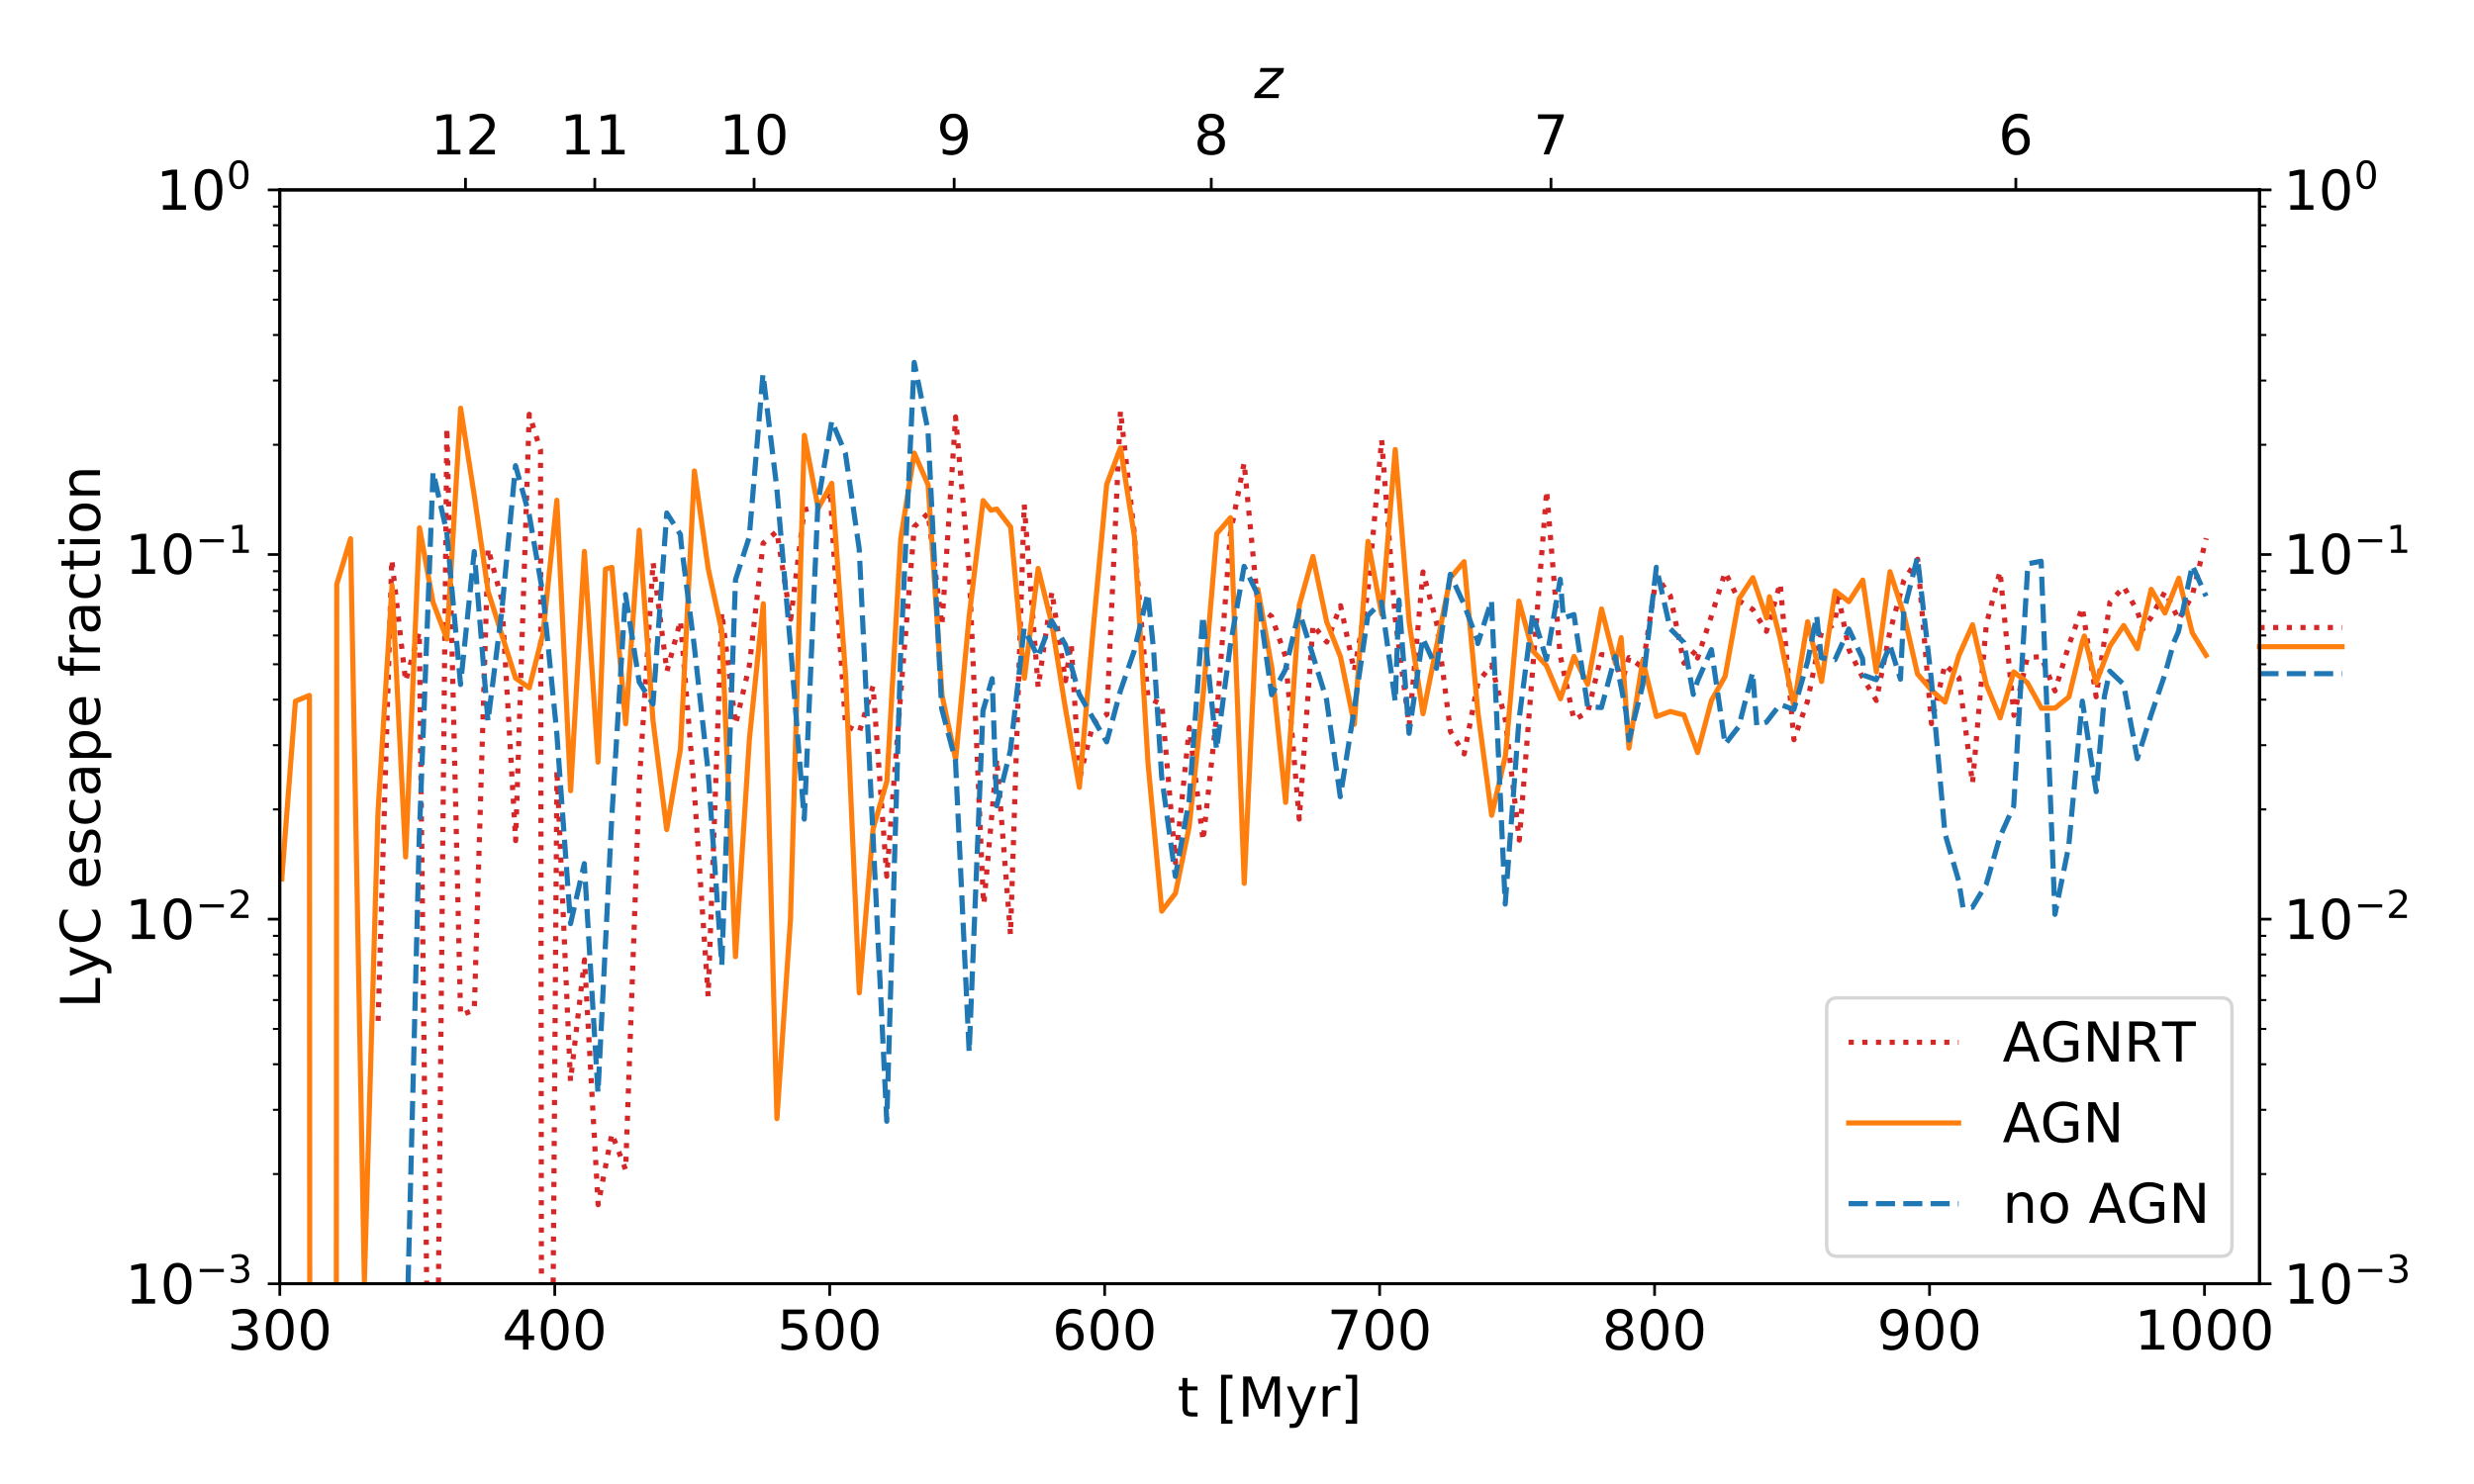 <?xml version="1.0" encoding="UTF-8"?>
<svg xmlns="http://www.w3.org/2000/svg" xmlns:xlink="http://www.w3.org/1999/xlink" width="720pt" height="432pt" viewBox="0 0 720 432" version="1.1">
<defs>
<g>
<symbol overflow="visible" id="glyph0-0">
<path style="stroke:none;" d="M 6.496 -6.289 C 7.246 -6.129 7.84 -5.793 8.258 -5.281 C 8.672 -4.77 8.895 -4.129 8.895 -3.391 C 8.895 -2.238 8.496 -1.344 7.711 -0.719 C 6.91 -0.098 5.793 0.207 4.336 0.207 C 3.84 0.207 3.328 0.16 2.816 0.062 C 2.305 -0.016 1.762 -0.16 1.215 -0.352 L 1.215 -1.871 C 1.648 -1.617 2.129 -1.426 2.656 -1.297 C 3.168 -1.168 3.711 -1.105 4.289 -1.105 C 5.281 -1.105 6.031 -1.297 6.543 -1.68 C 7.055 -2.062 7.328 -2.641 7.328 -3.391 C 7.328 -4.062 7.09 -4.609 6.609 -4.992 C 6.129 -5.375 5.457 -5.586 4.594 -5.586 L 3.23 -5.586 L 3.23 -6.879 L 4.656 -6.879 C 5.426 -6.879 6.016 -7.023 6.434 -7.344 C 6.848 -7.648 7.055 -8.098 7.055 -8.688 C 7.055 -9.281 6.832 -9.742 6.414 -10.062 C 5.984 -10.383 5.375 -10.543 4.594 -10.543 C 4.16 -10.543 3.695 -10.496 3.199 -10.398 C 2.703 -10.305 2.16 -10.16 1.566 -9.969 L 1.566 -11.375 C 2.16 -11.535 2.719 -11.664 3.246 -11.742 C 3.762 -11.824 4.258 -11.871 4.734 -11.871 C 5.922 -11.871 6.863 -11.602 7.566 -11.055 C 8.273 -10.512 8.625 -9.777 8.625 -8.848 C 8.625 -8.207 8.434 -7.664 8.062 -7.215 C 7.695 -6.77 7.168 -6.449 6.496 -6.289 "/>
</symbol>
<symbol overflow="visible" id="glyph0-1">
<path style="stroke:none;" d="M 5.09 -10.625 C 4.273 -10.625 3.664 -10.223 3.246 -9.426 C 2.832 -8.625 2.641 -7.426 2.641 -5.824 C 2.641 -4.223 2.832 -3.023 3.246 -2.223 C 3.664 -1.426 4.273 -1.023 5.09 -1.023 C 5.902 -1.023 6.512 -1.426 6.93 -2.223 C 7.328 -3.023 7.535 -4.223 7.535 -5.824 C 7.535 -7.426 7.328 -8.625 6.93 -9.426 C 6.512 -10.223 5.902 -10.625 5.09 -10.625 M 5.09 -11.871 C 6.383 -11.871 7.375 -11.344 8.078 -10.32 C 8.77 -9.281 9.121 -7.777 9.121 -5.824 C 9.121 -3.855 8.77 -2.352 8.078 -1.328 C 7.375 -0.305 6.383 0.207 5.09 0.207 C 3.777 0.207 2.77 -0.305 2.078 -1.328 C 1.391 -2.352 1.055 -3.855 1.055 -5.824 C 1.055 -7.777 1.391 -9.281 2.078 -10.32 C 2.77 -11.344 3.777 -11.871 5.09 -11.871 "/>
</symbol>
<symbol overflow="visible" id="glyph0-2">
<path style="stroke:none;" d="M 6.047 -10.289 L 2.062 -4.062 L 6.047 -4.062 L 6.047 -10.289 M 5.633 -11.664 L 7.617 -11.664 L 7.617 -4.062 L 9.281 -4.062 L 9.281 -2.754 L 7.617 -2.754 L 7.617 0 L 6.047 0 L 6.047 -2.754 L 0.785 -2.754 L 0.785 -4.273 L 5.633 -11.664 "/>
</symbol>
<symbol overflow="visible" id="glyph0-3">
<path style="stroke:none;" d="M 1.727 -11.664 L 7.922 -11.664 L 7.922 -10.336 L 3.168 -10.336 L 3.168 -7.473 C 3.391 -7.551 3.633 -7.617 3.855 -7.648 C 4.078 -7.68 4.32 -7.711 4.543 -7.711 C 5.84 -7.711 6.863 -7.344 7.633 -6.641 C 8.398 -5.922 8.785 -4.961 8.785 -3.742 C 8.785 -2.48 8.383 -1.504 7.602 -0.816 C 6.816 -0.129 5.711 0.207 4.305 0.207 C 3.809 0.207 3.312 0.16 2.801 0.098 C 2.289 0.016 1.777 -0.098 1.23 -0.273 L 1.23 -1.855 C 1.695 -1.602 2.176 -1.406 2.688 -1.281 C 3.184 -1.152 3.711 -1.105 4.273 -1.105 C 5.168 -1.105 5.887 -1.328 6.414 -1.809 C 6.93 -2.289 7.199 -2.93 7.199 -3.742 C 7.199 -4.543 6.93 -5.184 6.414 -5.664 C 5.887 -6.145 5.168 -6.383 4.273 -6.383 C 3.855 -6.383 3.426 -6.336 3.008 -6.238 C 2.594 -6.145 2.16 -6 1.727 -5.809 L 1.727 -11.664 "/>
</symbol>
<symbol overflow="visible" id="glyph0-4">
<path style="stroke:none;" d="M 5.281 -6.465 C 4.574 -6.465 4.016 -6.207 3.602 -5.727 C 3.184 -5.246 2.977 -4.574 2.977 -3.742 C 2.977 -2.895 3.184 -2.223 3.602 -1.742 C 4.016 -1.266 4.574 -1.023 5.281 -1.023 C 5.984 -1.023 6.543 -1.266 6.961 -1.742 C 7.375 -2.223 7.586 -2.895 7.586 -3.742 C 7.586 -4.574 7.375 -5.246 6.961 -5.727 C 6.543 -6.207 5.984 -6.465 5.281 -6.465 M 8.414 -11.406 L 8.414 -9.969 C 8.016 -10.16 7.617 -10.305 7.215 -10.398 C 6.801 -10.496 6.398 -10.543 6.016 -10.543 C 4.961 -10.543 4.16 -10.191 3.617 -9.488 C 3.07 -8.785 2.754 -7.711 2.688 -6.305 C 2.992 -6.754 3.375 -7.105 3.84 -7.344 C 4.305 -7.586 4.816 -7.711 5.375 -7.711 C 6.543 -7.711 7.473 -7.344 8.145 -6.641 C 8.816 -5.938 9.168 -4.961 9.168 -3.742 C 9.168 -2.543 8.801 -1.586 8.098 -0.863 C 7.391 -0.145 6.449 0.207 5.281 0.207 C 3.938 0.207 2.895 -0.305 2.191 -1.328 C 1.473 -2.352 1.121 -3.855 1.121 -5.824 C 1.121 -7.664 1.551 -9.137 2.434 -10.223 C 3.297 -11.312 4.48 -11.871 5.953 -11.871 C 6.336 -11.871 6.734 -11.824 7.152 -11.762 C 7.551 -11.68 7.969 -11.566 8.414 -11.406 "/>
</symbol>
<symbol overflow="visible" id="glyph0-5">
<path style="stroke:none;" d="M 1.312 -11.664 L 8.816 -11.664 L 8.816 -10.992 L 4.574 0 L 2.93 0 L 6.91 -10.336 L 1.312 -10.336 L 1.312 -11.664 "/>
</symbol>
<symbol overflow="visible" id="glyph0-6">
<path style="stroke:none;" d="M 5.09 -5.535 C 4.336 -5.535 3.742 -5.328 3.312 -4.93 C 2.879 -4.527 2.672 -3.984 2.672 -3.281 C 2.672 -2.574 2.879 -2.016 3.312 -1.617 C 3.742 -1.215 4.336 -1.023 5.09 -1.023 C 5.824 -1.023 6.414 -1.215 6.848 -1.633 C 7.281 -2.031 7.504 -2.574 7.504 -3.281 C 7.504 -3.984 7.281 -4.527 6.863 -4.93 C 6.434 -5.328 5.84 -5.535 5.09 -5.535 M 3.504 -6.207 C 2.832 -6.367 2.305 -6.688 1.922 -7.152 C 1.535 -7.617 1.359 -8.176 1.359 -8.848 C 1.359 -9.777 1.68 -10.512 2.352 -11.055 C 3.008 -11.602 3.922 -11.871 5.09 -11.871 C 6.238 -11.871 7.152 -11.602 7.824 -11.055 C 8.48 -10.512 8.816 -9.777 8.816 -8.848 C 8.816 -8.176 8.625 -7.617 8.238 -7.152 C 7.855 -6.688 7.344 -6.367 6.672 -6.207 C 7.426 -6.031 8.016 -5.68 8.449 -5.168 C 8.863 -4.656 9.09 -4.016 9.09 -3.281 C 9.09 -2.145 8.734 -1.281 8.047 -0.688 C 7.344 -0.078 6.367 0.207 5.09 0.207 C 3.793 0.207 2.801 -0.078 2.113 -0.688 C 1.426 -1.281 1.09 -2.145 1.09 -3.281 C 1.09 -4.016 1.297 -4.656 1.727 -5.168 C 2.145 -5.68 2.734 -6.031 3.504 -6.207 M 2.93 -8.703 C 2.93 -8.098 3.105 -7.617 3.488 -7.281 C 3.871 -6.945 4.398 -6.785 5.09 -6.785 C 5.762 -6.785 6.289 -6.945 6.672 -7.281 C 7.055 -7.617 7.246 -8.098 7.246 -8.703 C 7.246 -9.312 7.055 -9.777 6.672 -10.113 C 6.289 -10.449 5.762 -10.625 5.09 -10.625 C 4.398 -10.625 3.871 -10.449 3.488 -10.113 C 3.105 -9.777 2.93 -9.312 2.93 -8.703 "/>
</symbol>
<symbol overflow="visible" id="glyph0-7">
<path style="stroke:none;" d="M 1.762 -0.238 L 1.762 -1.68 C 2.145 -1.488 2.543 -1.344 2.961 -1.246 C 3.359 -1.152 3.762 -1.105 4.16 -1.105 C 5.184 -1.105 5.984 -1.441 6.527 -2.145 C 7.07 -2.848 7.391 -3.902 7.488 -5.344 C 7.168 -4.895 6.785 -4.543 6.336 -4.305 C 5.871 -4.062 5.359 -3.953 4.801 -3.953 C 3.617 -3.953 2.688 -4.305 2.016 -5.008 C 1.344 -5.711 1.008 -6.672 1.008 -7.902 C 1.008 -9.09 1.359 -10.047 2.062 -10.785 C 2.77 -11.504 3.711 -11.871 4.895 -11.871 C 6.238 -11.871 7.281 -11.344 7.984 -10.32 C 8.688 -9.281 9.055 -7.777 9.055 -5.824 C 9.055 -3.969 8.609 -2.512 7.742 -1.426 C 6.863 -0.336 5.695 0.207 4.223 0.207 C 3.824 0.207 3.426 0.16 3.023 0.098 C 2.609 0.031 2.191 -0.078 1.762 -0.238 M 4.895 -5.184 C 5.602 -5.184 6.16 -5.426 6.574 -5.902 C 6.992 -6.383 7.199 -7.055 7.199 -7.902 C 7.199 -8.734 6.992 -9.406 6.574 -9.887 C 6.16 -10.367 5.602 -10.625 4.895 -10.625 C 4.191 -10.625 3.633 -10.367 3.215 -9.887 C 2.801 -9.406 2.594 -8.734 2.594 -7.902 C 2.594 -7.055 2.801 -6.383 3.215 -5.902 C 3.633 -5.426 4.191 -5.184 4.895 -5.184 "/>
</symbol>
<symbol overflow="visible" id="glyph0-8">
<path style="stroke:none;" d="M 1.984 -1.328 L 4.559 -1.328 L 4.559 -10.223 L 1.762 -9.664 L 1.762 -11.105 L 4.543 -11.664 L 6.129 -11.664 L 6.129 -1.328 L 8.703 -1.328 L 8.703 0 L 1.984 0 L 1.984 -1.328 "/>
</symbol>
<symbol overflow="visible" id="glyph0-9">
<path style="stroke:none;" d="M 2.93 -11.23 L 2.93 -8.754 L 5.887 -8.754 L 5.887 -7.633 L 2.93 -7.633 L 2.93 -2.879 C 2.93 -2.16 3.023 -1.695 3.215 -1.504 C 3.406 -1.297 3.809 -1.199 4.414 -1.199 L 5.887 -1.199 L 5.887 0 L 4.414 0 C 3.297 0 2.527 -0.207 2.113 -0.625 C 1.695 -1.039 1.488 -1.793 1.488 -2.879 L 1.488 -7.633 L 0.434 -7.633 L 0.434 -8.754 L 1.488 -8.754 L 1.488 -11.23 L 2.93 -11.23 "/>
</symbol>
<symbol overflow="visible" id="glyph0-10">
<path style="stroke:none;" d=""/>
</symbol>
<symbol overflow="visible" id="glyph0-11">
<path style="stroke:none;" d="M 1.375 -12.16 L 4.688 -12.16 L 4.688 -11.039 L 2.816 -11.039 L 2.816 0.977 L 4.688 0.977 L 4.688 2.098 L 1.375 2.098 L 1.375 -12.16 "/>
</symbol>
<symbol overflow="visible" id="glyph0-12">
<path style="stroke:none;" d="M 1.566 -11.664 L 3.922 -11.664 L 6.895 -3.727 L 9.887 -11.664 L 12.238 -11.664 L 12.238 0 L 10.703 0 L 10.703 -10.238 L 7.695 -2.238 L 6.113 -2.238 L 3.105 -10.238 L 3.105 0 L 1.566 0 L 1.566 -11.664 "/>
</symbol>
<symbol overflow="visible" id="glyph0-13">
<path style="stroke:none;" d="M 5.152 0.801 C 4.734 1.824 4.336 2.512 3.953 2.832 C 3.566 3.152 3.055 3.312 2.414 3.312 L 1.266 3.312 L 1.266 2.113 L 2.113 2.113 C 2.496 2.113 2.801 2.016 3.023 1.824 C 3.246 1.633 3.488 1.199 3.762 0.496 L 4.016 -0.145 L 0.48 -8.754 L 2 -8.754 L 4.734 -1.902 L 7.473 -8.754 L 8.992 -8.754 L 5.152 0.801 "/>
</symbol>
<symbol overflow="visible" id="glyph0-14">
<path style="stroke:none;" d="M 6.574 -7.406 C 6.414 -7.504 6.238 -7.566 6.047 -7.617 C 5.855 -7.648 5.648 -7.68 5.426 -7.68 C 4.609 -7.68 3.984 -7.406 3.551 -6.879 C 3.105 -6.352 2.895 -5.602 2.895 -4.609 L 2.895 0 L 1.457 0 L 1.457 -8.754 L 2.895 -8.754 L 2.895 -7.391 C 3.184 -7.922 3.586 -8.32 4.062 -8.574 C 4.543 -8.832 5.137 -8.961 5.84 -8.961 C 5.938 -8.961 6.047 -8.945 6.176 -8.945 C 6.289 -8.93 6.414 -8.91 6.574 -8.879 L 6.574 -7.406 "/>
</symbol>
<symbol overflow="visible" id="glyph0-15">
<path style="stroke:none;" d="M 4.863 -12.16 L 4.863 2.098 L 1.551 2.098 L 1.551 0.977 L 3.426 0.977 L 3.426 -11.039 L 1.551 -11.039 L 1.551 -12.16 L 4.863 -12.16 "/>
</symbol>
<symbol overflow="visible" id="glyph0-16">
<path style="stroke:none;" d="M 5.473 -10.113 L 3.328 -4.305 L 7.617 -4.305 L 5.473 -10.113 M 4.574 -11.664 L 6.367 -11.664 L 10.816 0 L 9.168 0 L 8.113 -2.992 L 2.848 -2.992 L 1.793 0 L 0.129 0 L 4.574 -11.664 "/>
</symbol>
<symbol overflow="visible" id="glyph0-17">
<path style="stroke:none;" d="M 9.52 -1.664 L 9.52 -4.801 L 6.945 -4.801 L 6.945 -6.098 L 11.09 -6.098 L 11.09 -1.09 C 10.48 -0.641 9.809 -0.32 9.07 -0.113 C 8.336 0.098 7.551 0.207 6.719 0.207 C 4.895 0.207 3.457 -0.32 2.434 -1.375 C 1.406 -2.434 0.895 -3.922 0.895 -5.824 C 0.895 -7.711 1.406 -9.199 2.434 -10.273 C 3.457 -11.328 4.895 -11.871 6.719 -11.871 C 7.473 -11.871 8.191 -11.777 8.879 -11.586 C 9.566 -11.391 10.207 -11.121 10.785 -10.77 L 10.785 -9.09 C 10.191 -9.566 9.566 -9.938 8.91 -10.191 C 8.258 -10.449 7.566 -10.574 6.848 -10.574 C 5.406 -10.574 4.336 -10.176 3.633 -9.375 C 2.91 -8.574 2.559 -7.391 2.559 -5.824 C 2.559 -4.238 2.91 -3.055 3.633 -2.258 C 4.336 -1.457 5.406 -1.07 6.848 -1.07 C 7.391 -1.07 7.887 -1.121 8.336 -1.215 C 8.785 -1.312 9.168 -1.457 9.52 -1.664 "/>
</symbol>
<symbol overflow="visible" id="glyph0-18">
<path style="stroke:none;" d="M 1.566 -11.664 L 3.695 -11.664 L 8.863 -1.902 L 8.863 -11.664 L 10.398 -11.664 L 10.398 0 L 8.273 0 L 3.105 -9.762 L 3.105 0 L 1.566 0 L 1.566 -11.664 "/>
</symbol>
<symbol overflow="visible" id="glyph0-19">
<path style="stroke:none;" d="M 7.105 -5.473 C 7.441 -5.344 7.777 -5.105 8.098 -4.734 C 8.414 -4.352 8.734 -3.84 9.055 -3.184 L 10.656 0 L 8.961 0 L 7.473 -2.992 C 7.09 -3.762 6.703 -4.289 6.352 -4.543 C 5.984 -4.801 5.488 -4.93 4.863 -4.93 L 3.152 -4.93 L 3.152 0 L 1.566 0 L 1.566 -11.664 L 5.137 -11.664 C 6.465 -11.664 7.457 -11.375 8.113 -10.832 C 8.77 -10.273 9.105 -9.426 9.105 -8.305 C 9.105 -7.566 8.93 -6.945 8.594 -6.465 C 8.238 -5.984 7.742 -5.648 7.105 -5.473 M 3.152 -10.367 L 3.152 -6.223 L 5.137 -6.223 C 5.887 -6.223 6.465 -6.398 6.848 -6.754 C 7.23 -7.105 7.441 -7.617 7.441 -8.305 C 7.441 -8.977 7.23 -9.488 6.848 -9.84 C 6.465 -10.191 5.887 -10.367 5.137 -10.367 L 3.152 -10.367 "/>
</symbol>
<symbol overflow="visible" id="glyph0-20">
<path style="stroke:none;" d="M -0.031 -11.664 L 9.824 -11.664 L 9.824 -10.336 L 5.68 -10.336 L 5.68 0 L 4.098 0 L 4.098 -10.336 L -0.031 -10.336 L -0.031 -11.664 "/>
</symbol>
<symbol overflow="visible" id="glyph0-21">
<path style="stroke:none;" d="M 8.785 -5.281 L 8.785 0 L 7.344 0 L 7.344 -5.23 C 7.344 -6.062 7.168 -6.672 6.848 -7.09 C 6.527 -7.504 6.047 -7.711 5.406 -7.711 C 4.625 -7.711 4.016 -7.457 3.566 -6.961 C 3.121 -6.465 2.895 -5.793 2.895 -4.945 L 2.895 0 L 1.457 0 L 1.457 -8.754 L 2.895 -8.754 L 2.895 -7.391 C 3.23 -7.902 3.633 -8.305 4.113 -8.559 C 4.574 -8.816 5.121 -8.961 5.727 -8.961 C 6.719 -8.961 7.488 -8.641 8 -8.016 C 8.512 -7.391 8.785 -6.48 8.785 -5.281 "/>
</symbol>
<symbol overflow="visible" id="glyph0-22">
<path style="stroke:none;" d="M 4.895 -7.742 C 4.129 -7.742 3.52 -7.441 3.07 -6.832 C 2.625 -6.223 2.398 -5.406 2.398 -4.367 C 2.398 -3.312 2.609 -2.496 3.055 -1.887 C 3.504 -1.281 4.113 -0.992 4.895 -0.992 C 5.664 -0.992 6.273 -1.281 6.719 -1.887 C 7.168 -2.496 7.391 -3.312 7.391 -4.367 C 7.391 -5.391 7.168 -6.223 6.719 -6.832 C 6.273 -7.441 5.664 -7.742 4.895 -7.742 M 4.895 -8.961 C 6.145 -8.961 7.121 -8.543 7.84 -7.742 C 8.543 -6.93 8.91 -5.809 8.91 -4.367 C 8.91 -2.93 8.543 -1.809 7.84 -1.008 C 7.121 -0.191 6.145 0.207 4.895 0.207 C 3.633 0.207 2.641 -0.191 1.938 -1.008 C 1.23 -1.809 0.879 -2.93 0.879 -4.367 C 0.879 -5.809 1.23 -6.93 1.938 -7.742 C 2.641 -8.543 3.633 -8.961 4.895 -8.961 "/>
</symbol>
<symbol overflow="visible" id="glyph0-23">
<path style="stroke:none;" d="M 3.07 -1.328 L 8.574 -1.328 L 8.574 0 L 1.168 0 L 1.168 -1.328 C 1.762 -1.938 2.574 -2.77 3.617 -3.824 C 4.641 -4.863 5.297 -5.535 5.566 -5.84 C 6.078 -6.398 6.434 -6.879 6.625 -7.281 C 6.816 -7.664 6.93 -8.062 6.93 -8.449 C 6.93 -9.055 6.703 -9.566 6.273 -9.953 C 5.84 -10.336 5.281 -10.543 4.574 -10.543 C 4.078 -10.543 3.551 -10.449 3.008 -10.289 C 2.465 -10.113 1.871 -9.855 1.246 -9.504 L 1.246 -11.105 C 1.887 -11.359 2.48 -11.551 3.023 -11.68 C 3.566 -11.809 4.078 -11.871 4.543 -11.871 C 5.742 -11.871 6.703 -11.566 7.426 -10.961 C 8.145 -10.352 8.512 -9.551 8.512 -8.543 C 8.512 -8.062 8.414 -7.602 8.238 -7.184 C 8.062 -6.754 7.742 -6.238 7.266 -5.664 C 7.137 -5.504 6.719 -5.07 6.016 -4.352 C 5.312 -3.633 4.336 -2.625 3.07 -1.328 "/>
</symbol>
<symbol overflow="visible" id="glyph1-0">
<path style="stroke:none;" d="M 4.547 -4.402 C 5.074 -4.289 5.488 -4.055 5.777 -3.695 C 6.07 -3.336 6.227 -2.891 6.227 -2.375 C 6.227 -1.566 5.945 -0.941 5.398 -0.504 C 4.84 -0.066 4.055 0.145 3.035 0.145 C 2.688 0.145 2.328 0.113 1.973 0.043 C 1.613 -0.012 1.23 -0.113 0.852 -0.246 L 0.852 -1.309 C 1.152 -1.133 1.488 -0.996 1.859 -0.906 C 2.219 -0.816 2.598 -0.773 3 -0.773 C 3.695 -0.773 4.223 -0.906 4.582 -1.176 C 4.938 -1.445 5.129 -1.848 5.129 -2.375 C 5.129 -2.844 4.961 -3.227 4.625 -3.496 C 4.289 -3.762 3.82 -3.91 3.215 -3.91 L 2.262 -3.91 L 2.262 -4.816 L 3.258 -4.816 C 3.797 -4.816 4.211 -4.918 4.504 -5.141 C 4.793 -5.355 4.938 -5.668 4.938 -6.082 C 4.938 -6.496 4.781 -6.82 4.492 -7.043 C 4.188 -7.27 3.762 -7.379 3.215 -7.379 C 2.91 -7.379 2.586 -7.348 2.238 -7.281 C 1.895 -7.211 1.512 -7.113 1.098 -6.977 L 1.098 -7.965 C 1.512 -8.074 1.902 -8.164 2.273 -8.223 C 2.633 -8.277 2.98 -8.309 3.316 -8.309 C 4.145 -8.309 4.805 -8.121 5.297 -7.738 C 5.789 -7.359 6.035 -6.844 6.035 -6.195 C 6.035 -5.746 5.902 -5.363 5.645 -5.051 C 5.387 -4.738 5.02 -4.512 4.547 -4.402 "/>
</symbol>
<symbol overflow="visible" id="glyph1-1">
<path style="stroke:none;" d="M 2.152 -0.93 L 6.004 -0.93 L 6.004 0 L 0.816 0 L 0.816 -0.93 C 1.23 -1.355 1.805 -1.938 2.531 -2.676 C 3.246 -3.406 3.707 -3.875 3.898 -4.09 C 4.258 -4.48 4.504 -4.816 4.637 -5.098 C 4.77 -5.363 4.848 -5.645 4.848 -5.914 C 4.848 -6.34 4.691 -6.699 4.391 -6.965 C 4.09 -7.234 3.695 -7.379 3.203 -7.379 C 2.855 -7.379 2.488 -7.312 2.105 -7.203 C 1.727 -7.078 1.309 -6.898 0.875 -6.652 L 0.875 -7.773 C 1.32 -7.953 1.734 -8.086 2.117 -8.176 C 2.496 -8.266 2.855 -8.309 3.18 -8.309 C 4.02 -8.309 4.691 -8.098 5.195 -7.672 C 5.699 -7.246 5.957 -6.688 5.957 -5.98 C 5.957 -5.645 5.891 -5.32 5.77 -5.027 C 5.645 -4.727 5.422 -4.367 5.086 -3.965 C 4.996 -3.852 4.703 -3.551 4.211 -3.047 C 3.719 -2.543 3.035 -1.836 2.152 -0.93 "/>
</symbol>
<symbol overflow="visible" id="glyph1-2">
<path style="stroke:none;" d="M 1.391 -0.93 L 3.191 -0.93 L 3.191 -7.156 L 1.23 -6.766 L 1.23 -7.773 L 3.18 -8.164 L 4.289 -8.164 L 4.289 -0.93 L 6.094 -0.93 L 6.094 0 L 1.391 0 L 1.391 -0.93 "/>
</symbol>
<symbol overflow="visible" id="glyph1-3">
<path style="stroke:none;" d="M 3.562 -7.438 C 2.992 -7.438 2.566 -7.156 2.273 -6.598 C 1.98 -6.035 1.848 -5.195 1.848 -4.078 C 1.848 -2.957 1.98 -2.117 2.273 -1.559 C 2.566 -0.996 2.992 -0.719 3.562 -0.719 C 4.133 -0.719 4.559 -0.996 4.848 -1.559 C 5.129 -2.117 5.273 -2.957 5.273 -4.078 C 5.273 -5.195 5.129 -6.035 4.848 -6.598 C 4.559 -7.156 4.133 -7.438 3.562 -7.438 M 3.562 -8.309 C 4.469 -8.309 5.164 -7.941 5.656 -7.223 C 6.137 -6.496 6.383 -5.441 6.383 -4.078 C 6.383 -2.699 6.137 -1.645 5.656 -0.93 C 5.164 -0.211 4.469 0.145 3.562 0.145 C 2.645 0.145 1.938 -0.211 1.457 -0.93 C 0.973 -1.645 0.738 -2.699 0.738 -4.078 C 0.738 -5.441 0.973 -6.496 1.457 -7.223 C 1.938 -7.941 2.645 -8.309 3.562 -8.309 "/>
</symbol>
<symbol overflow="visible" id="glyph2-0">
<path style="stroke:none;" d="M -11.664 -1.566 L -11.664 -3.152 L -1.328 -3.152 L -1.328 -8.832 L 0 -8.832 L 0 -1.566 L -11.664 -1.566 "/>
</symbol>
<symbol overflow="visible" id="glyph2-1">
<path style="stroke:none;" d="M 0.801 -5.152 C 1.824 -4.734 2.512 -4.336 2.832 -3.953 C 3.152 -3.566 3.312 -3.055 3.312 -2.414 L 3.312 -1.266 L 2.113 -1.266 L 2.113 -2.113 C 2.113 -2.496 2.016 -2.801 1.824 -3.023 C 1.633 -3.246 1.199 -3.488 0.496 -3.762 L -0.145 -4.016 L -8.754 -0.48 L -8.754 -2 L -1.902 -4.734 L -8.754 -7.473 L -8.754 -8.992 L 0.801 -5.152 "/>
</symbol>
<symbol overflow="visible" id="glyph2-2">
<path style="stroke:none;" d="M -10.77 -10.305 L -9.105 -10.305 C -9.586 -9.762 -9.953 -9.199 -10.207 -8.594 C -10.449 -7.984 -10.574 -7.359 -10.574 -6.688 C -10.574 -5.344 -10.16 -4.32 -9.344 -3.617 C -8.527 -2.91 -7.359 -2.559 -5.824 -2.559 C -4.289 -2.559 -3.105 -2.91 -2.289 -3.617 C -1.473 -4.32 -1.07 -5.344 -1.07 -6.688 C -1.07 -7.359 -1.184 -7.984 -1.441 -8.594 C -1.68 -9.199 -2.047 -9.762 -2.543 -10.305 L -0.895 -10.305 C -0.512 -9.742 -0.238 -9.152 -0.062 -8.543 C 0.113 -7.938 0.207 -7.281 0.207 -6.594 C 0.207 -4.832 -0.32 -3.441 -1.391 -2.414 C -2.465 -1.391 -3.938 -0.895 -5.824 -0.895 C -7.695 -0.895 -9.168 -1.391 -10.258 -2.414 C -11.328 -3.441 -11.871 -4.832 -11.871 -6.594 C -11.871 -7.297 -11.777 -7.953 -11.602 -8.559 C -11.406 -9.168 -11.137 -9.762 -10.77 -10.305 "/>
</symbol>
<symbol overflow="visible" id="glyph2-3">
<path style="stroke:none;" d=""/>
</symbol>
<symbol overflow="visible" id="glyph2-4">
<path style="stroke:none;" d="M -4.734 -8.992 L -4.031 -8.992 L -4.031 -2.383 C -3.039 -2.449 -2.273 -2.734 -1.762 -3.281 C -1.246 -3.809 -0.992 -4.543 -0.992 -5.504 C -0.992 -6.047 -1.055 -6.594 -1.184 -7.105 C -1.312 -7.617 -1.52 -8.145 -1.809 -8.656 L -0.449 -8.656 C -0.223 -8.145 -0.047 -7.617 0.047 -7.07 C 0.145 -6.527 0.207 -5.969 0.207 -5.426 C 0.207 -4.016 -0.191 -2.91 -0.992 -2.098 C -1.793 -1.281 -2.895 -0.879 -4.289 -0.879 C -5.711 -0.879 -6.848 -1.266 -7.695 -2.031 C -8.527 -2.801 -8.961 -3.855 -8.961 -5.168 C -8.961 -6.352 -8.574 -7.281 -7.824 -7.969 C -7.055 -8.641 -6.031 -8.992 -4.734 -8.992 M -5.152 -7.551 C -5.938 -7.535 -6.559 -7.312 -7.039 -6.895 C -7.504 -6.465 -7.742 -5.887 -7.742 -5.184 C -7.742 -4.383 -7.504 -3.742 -7.055 -3.266 C -6.609 -2.785 -5.969 -2.496 -5.152 -2.434 L -5.152 -7.551 "/>
</symbol>
<symbol overflow="visible" id="glyph2-5">
<path style="stroke:none;" d="M -8.496 -7.09 L -7.137 -7.09 C -7.328 -6.672 -7.488 -6.258 -7.602 -5.824 C -7.695 -5.375 -7.762 -4.93 -7.762 -4.465 C -7.762 -3.742 -7.648 -3.199 -7.426 -2.848 C -7.199 -2.496 -6.879 -2.32 -6.449 -2.32 C -6.113 -2.32 -5.855 -2.449 -5.664 -2.703 C -5.473 -2.961 -5.281 -3.473 -5.121 -4.238 L -5.008 -4.734 C -4.785 -5.762 -4.465 -6.48 -4.078 -6.91 C -3.68 -7.328 -3.121 -7.551 -2.414 -7.551 C -1.602 -7.551 -0.961 -7.23 -0.496 -6.594 C -0.016 -5.953 0.207 -5.055 0.207 -3.938 C 0.207 -3.457 0.16 -2.977 0.078 -2.465 C 0 -1.953 -0.129 -1.426 -0.32 -0.863 L -1.809 -0.863 C -1.52 -1.391 -1.312 -1.922 -1.184 -2.434 C -1.039 -2.945 -0.977 -3.457 -0.977 -3.969 C -0.977 -4.641 -1.09 -5.168 -1.312 -5.535 C -1.535 -5.887 -1.871 -6.078 -2.305 -6.078 C -2.688 -6.078 -2.992 -5.938 -3.199 -5.68 C -3.406 -5.426 -3.617 -4.848 -3.809 -3.953 L -3.922 -3.457 C -4.113 -2.559 -4.398 -1.902 -4.785 -1.52 C -5.168 -1.121 -5.695 -0.93 -6.383 -0.93 C -7.199 -0.93 -7.84 -1.215 -8.289 -1.793 C -8.734 -2.367 -8.961 -3.199 -8.961 -4.289 C -8.961 -4.816 -8.91 -5.312 -8.832 -5.793 C -8.754 -6.258 -8.641 -6.688 -8.496 -7.09 "/>
</symbol>
<symbol overflow="visible" id="glyph2-6">
<path style="stroke:none;" d="M -8.414 -7.809 L -7.07 -7.809 C -7.297 -7.391 -7.457 -6.992 -7.566 -6.574 C -7.68 -6.16 -7.742 -5.762 -7.742 -5.344 C -7.742 -4.414 -7.441 -3.68 -6.848 -3.168 C -6.258 -2.656 -5.426 -2.398 -4.367 -2.398 C -3.297 -2.398 -2.465 -2.656 -1.871 -3.168 C -1.281 -3.68 -0.992 -4.414 -0.992 -5.344 C -0.992 -5.762 -1.039 -6.16 -1.152 -6.574 C -1.266 -6.992 -1.441 -7.391 -1.664 -7.809 L -0.336 -7.809 C -0.145 -7.391 0 -6.977 0.078 -6.559 C 0.16 -6.129 0.207 -5.664 0.207 -5.184 C 0.207 -3.871 -0.191 -2.816 -1.023 -2.047 C -1.84 -1.266 -2.961 -0.879 -4.367 -0.879 C -5.793 -0.879 -6.91 -1.266 -7.727 -2.047 C -8.543 -2.832 -8.961 -3.902 -8.961 -5.281 C -8.961 -5.727 -8.91 -6.16 -8.816 -6.574 C -8.719 -6.992 -8.594 -7.406 -8.414 -7.809 "/>
</symbol>
<symbol overflow="visible" id="glyph2-7">
<path style="stroke:none;" d="M -4.398 -5.488 C -4.398 -4.32 -4.258 -3.52 -4 -3.07 C -3.727 -2.625 -3.281 -2.398 -2.641 -2.398 C -2.129 -2.398 -1.711 -2.559 -1.426 -2.895 C -1.121 -3.23 -0.977 -3.695 -0.977 -4.273 C -0.977 -5.07 -1.246 -5.711 -1.824 -6.191 C -2.383 -6.672 -3.137 -6.91 -4.078 -6.91 L -4.398 -6.91 L -4.398 -5.488 M -4.992 -8.352 L 0 -8.352 L 0 -6.91 L -1.328 -6.91 C -0.785 -6.574 -0.398 -6.16 -0.16 -5.68 C 0.078 -5.199 0.207 -4.594 0.207 -3.887 C 0.207 -2.992 -0.031 -2.273 -0.527 -1.742 C -1.023 -1.215 -1.695 -0.961 -2.543 -0.961 C -3.52 -0.961 -4.258 -1.281 -4.77 -1.953 C -5.266 -2.609 -5.52 -3.586 -5.52 -4.895 L -5.52 -6.91 L -5.664 -6.91 C -6.32 -6.91 -6.832 -6.688 -7.199 -6.258 C -7.551 -5.824 -7.742 -5.215 -7.742 -4.434 C -7.742 -3.922 -7.68 -3.441 -7.551 -2.961 C -7.426 -2.48 -7.246 -2.031 -7.023 -1.602 L -8.352 -1.602 C -8.543 -2.113 -8.703 -2.625 -8.801 -3.121 C -8.895 -3.617 -8.961 -4.098 -8.961 -4.574 C -8.961 -5.84 -8.625 -6.785 -7.969 -7.406 C -7.312 -8.031 -6.32 -8.352 -4.992 -8.352 "/>
</symbol>
<symbol overflow="visible" id="glyph2-8">
<path style="stroke:none;" d="M -1.312 -2.895 L 3.312 -2.895 L 3.312 -1.457 L -8.754 -1.457 L -8.754 -2.895 L -7.426 -2.895 C -7.938 -3.184 -8.32 -3.566 -8.574 -4.031 C -8.832 -4.496 -8.961 -5.055 -8.961 -5.695 C -8.961 -6.754 -8.527 -7.617 -7.695 -8.289 C -6.848 -8.945 -5.742 -9.281 -4.367 -9.281 C -2.992 -9.281 -1.871 -8.945 -1.039 -8.289 C -0.207 -7.617 0.207 -6.754 0.207 -5.695 C 0.207 -5.055 0.078 -4.496 -0.16 -4.031 C -0.398 -3.566 -0.785 -3.184 -1.312 -2.895 M -4.367 -7.793 C -5.426 -7.793 -6.238 -7.566 -6.848 -7.137 C -7.457 -6.688 -7.762 -6.098 -7.762 -5.344 C -7.762 -4.574 -7.457 -3.984 -6.848 -3.551 C -6.238 -3.105 -5.426 -2.895 -4.367 -2.895 C -3.312 -2.895 -2.48 -3.105 -1.871 -3.551 C -1.266 -3.984 -0.977 -4.574 -0.977 -5.344 C -0.977 -6.098 -1.266 -6.688 -1.871 -7.137 C -2.48 -7.566 -3.312 -7.793 -4.367 -7.793 "/>
</symbol>
<symbol overflow="visible" id="glyph2-9">
<path style="stroke:none;" d="M -12.16 -5.938 L -10.961 -5.938 L -10.961 -4.559 C -10.961 -4.047 -10.848 -3.68 -10.641 -3.488 C -10.434 -3.281 -10.062 -3.184 -9.52 -3.184 L -8.754 -3.184 L -8.754 -5.551 L -7.633 -5.551 L -7.633 -3.184 L 0 -3.184 L 0 -1.742 L -7.633 -1.742 L -7.633 -0.367 L -8.754 -0.367 L -8.754 -1.742 L -9.359 -1.742 C -10.32 -1.742 -11.039 -1.969 -11.488 -2.414 C -11.938 -2.863 -12.16 -3.586 -12.16 -4.574 L -12.16 -5.938 "/>
</symbol>
<symbol overflow="visible" id="glyph2-10">
<path style="stroke:none;" d="M -7.406 -6.574 C -7.504 -6.414 -7.566 -6.238 -7.617 -6.047 C -7.648 -5.855 -7.68 -5.648 -7.68 -5.426 C -7.68 -4.609 -7.406 -3.984 -6.879 -3.551 C -6.352 -3.105 -5.602 -2.895 -4.609 -2.895 L 0 -2.895 L 0 -1.457 L -8.754 -1.457 L -8.754 -2.895 L -7.391 -2.895 C -7.922 -3.184 -8.32 -3.586 -8.574 -4.062 C -8.832 -4.543 -8.961 -5.137 -8.961 -5.84 C -8.961 -5.938 -8.945 -6.047 -8.945 -6.176 C -8.93 -6.289 -8.91 -6.414 -8.879 -6.574 L -7.406 -6.574 "/>
</symbol>
<symbol overflow="visible" id="glyph2-11">
<path style="stroke:none;" d="M -11.23 -2.93 L -8.754 -2.93 L -8.754 -5.887 L -7.633 -5.887 L -7.633 -2.93 L -2.879 -2.93 C -2.16 -2.93 -1.695 -3.023 -1.504 -3.215 C -1.297 -3.406 -1.199 -3.809 -1.199 -4.414 L -1.199 -5.887 L 0 -5.887 L 0 -4.414 C 0 -3.297 -0.207 -2.527 -0.625 -2.113 C -1.039 -1.695 -1.793 -1.488 -2.879 -1.488 L -7.633 -1.488 L -7.633 -0.434 L -8.754 -0.434 L -8.754 -1.488 L -11.23 -1.488 L -11.23 -2.93 "/>
</symbol>
<symbol overflow="visible" id="glyph2-12">
<path style="stroke:none;" d="M -8.754 -1.504 L -8.754 -2.945 L 0 -2.945 L 0 -1.504 L -8.754 -1.504 M -12.16 -1.504 L -12.16 -2.945 L -10.336 -2.945 L -10.336 -1.504 L -12.16 -1.504 "/>
</symbol>
<symbol overflow="visible" id="glyph2-13">
<path style="stroke:none;" d="M -7.742 -4.895 C -7.742 -4.129 -7.441 -3.52 -6.832 -3.07 C -6.223 -2.625 -5.406 -2.398 -4.367 -2.398 C -3.312 -2.398 -2.496 -2.609 -1.887 -3.055 C -1.281 -3.504 -0.992 -4.113 -0.992 -4.895 C -0.992 -5.664 -1.281 -6.273 -1.887 -6.719 C -2.496 -7.168 -3.312 -7.391 -4.367 -7.391 C -5.391 -7.391 -6.223 -7.168 -6.832 -6.719 C -7.441 -6.273 -7.742 -5.664 -7.742 -4.895 M -8.961 -4.895 C -8.961 -6.145 -8.543 -7.121 -7.742 -7.84 C -6.93 -8.543 -5.809 -8.91 -4.367 -8.91 C -2.93 -8.91 -1.809 -8.543 -1.008 -7.84 C -0.191 -7.121 0.207 -6.145 0.207 -4.895 C 0.207 -3.633 -0.191 -2.641 -1.008 -1.938 C -1.809 -1.23 -2.93 -0.879 -4.367 -0.879 C -5.809 -0.879 -6.93 -1.23 -7.742 -1.938 C -8.543 -2.641 -8.961 -3.633 -8.961 -4.895 "/>
</symbol>
<symbol overflow="visible" id="glyph2-14">
<path style="stroke:none;" d="M -5.281 -8.785 L 0 -8.785 L 0 -7.344 L -5.23 -7.344 C -6.062 -7.344 -6.672 -7.168 -7.09 -6.848 C -7.504 -6.527 -7.711 -6.047 -7.711 -5.406 C -7.711 -4.625 -7.457 -4.016 -6.961 -3.566 C -6.465 -3.121 -5.793 -2.895 -4.945 -2.895 L 0 -2.895 L 0 -1.457 L -8.754 -1.457 L -8.754 -2.895 L -7.391 -2.895 C -7.902 -3.23 -8.305 -3.633 -8.559 -4.113 C -8.816 -4.574 -8.961 -5.121 -8.961 -5.727 C -8.961 -6.719 -8.641 -7.488 -8.016 -8 C -7.391 -8.512 -6.48 -8.785 -5.281 -8.785 "/>
</symbol>
<symbol overflow="visible" id="glyph3-0">
<path style="stroke:none;" d="M 1.855 -8.754 L 8.688 -8.754 L 8.434 -7.441 L 1.84 -1.152 L 7.281 -1.152 L 7.055 0 L -0.031 0 L 0.207 -1.312 L 6.801 -7.602 L 1.633 -7.602 L 1.855 -8.754 "/>
</symbol>
</g>
<clipPath id="clip1">
  <path d="M 109 118 L 643 118 L 643 373.719 L 109 373.719 Z M 109 118 "/>
</clipPath>
<clipPath id="clip2">
  <path d="M 81.43 117 L 644 117 L 644 373.719 L 81.43 373.719 Z M 81.43 117 "/>
</clipPath>
<clipPath id="clip3">
  <path d="M 113 104 L 643 104 L 643 373.719 L 113 373.719 Z M 113 104 "/>
</clipPath>
</defs>
<g id="surface1">
<rect x="0" y="0" width="720" height="432" style="fill:rgb(100%,100%,100%);fill-opacity:1;stroke:none;"/>
<path style=" stroke:none;fill-rule:nonzero;fill:rgb(100%,100%,100%);fill-opacity:1;" d="M 81.43 373.719 L 657.57 373.719 L 657.57 55.281 L 81.43 55.281 Z M 81.43 373.719 "/>
<path style="fill:none;stroke-width:0.8;stroke-linecap:butt;stroke-linejoin:round;stroke:rgb(0%,0%,0%);stroke-opacity:1;stroke-miterlimit:10;" d="M 81.43 58.281 L 81.43 54.781 " transform="matrix(1,0,0,-1,0,432)"/>
<g style="fill:rgb(0%,0%,0%);fill-opacity:1;">
  <use xlink:href="#glyph0-0" x="66.15" y="392.876"/>
  <use xlink:href="#glyph0-1" x="76.326" y="392.876"/>
  <use xlink:href="#glyph0-1" x="86.502" y="392.876"/>
</g>
<path style="fill:none;stroke-width:0.8;stroke-linecap:butt;stroke-linejoin:round;stroke:rgb(0%,0%,0%);stroke-opacity:1;stroke-miterlimit:10;" d="M 161.449 58.281 L 161.449 54.781 " transform="matrix(1,0,0,-1,0,432)"/>
<g style="fill:rgb(0%,0%,0%);fill-opacity:1;">
  <use xlink:href="#glyph0-2" x="146.169" y="392.876"/>
  <use xlink:href="#glyph0-1" x="156.345" y="392.876"/>
  <use xlink:href="#glyph0-1" x="166.521" y="392.876"/>
</g>
<path style="fill:none;stroke-width:0.8;stroke-linecap:butt;stroke-linejoin:round;stroke:rgb(0%,0%,0%);stroke-opacity:1;stroke-miterlimit:10;" d="M 241.469 58.281 L 241.469 54.781 " transform="matrix(1,0,0,-1,0,432)"/>
<g style="fill:rgb(0%,0%,0%);fill-opacity:1;">
  <use xlink:href="#glyph0-3" x="226.188" y="392.876"/>
  <use xlink:href="#glyph0-1" x="236.364" y="392.876"/>
  <use xlink:href="#glyph0-1" x="246.54" y="392.876"/>
</g>
<path style="fill:none;stroke-width:0.8;stroke-linecap:butt;stroke-linejoin:round;stroke:rgb(0%,0%,0%);stroke-opacity:1;stroke-miterlimit:10;" d="M 321.488 58.281 L 321.488 54.781 " transform="matrix(1,0,0,-1,0,432)"/>
<g style="fill:rgb(0%,0%,0%);fill-opacity:1;">
  <use xlink:href="#glyph0-4" x="306.207" y="392.876"/>
  <use xlink:href="#glyph0-1" x="316.383" y="392.876"/>
  <use xlink:href="#glyph0-1" x="326.559" y="392.876"/>
</g>
<path style="fill:none;stroke-width:0.8;stroke-linecap:butt;stroke-linejoin:round;stroke:rgb(0%,0%,0%);stroke-opacity:1;stroke-miterlimit:10;" d="M 401.508 58.281 L 401.508 54.781 " transform="matrix(1,0,0,-1,0,432)"/>
<g style="fill:rgb(0%,0%,0%);fill-opacity:1;">
  <use xlink:href="#glyph0-5" x="386.226" y="392.876"/>
  <use xlink:href="#glyph0-1" x="396.402" y="392.876"/>
  <use xlink:href="#glyph0-1" x="406.578" y="392.876"/>
</g>
<path style="fill:none;stroke-width:0.8;stroke-linecap:butt;stroke-linejoin:round;stroke:rgb(0%,0%,0%);stroke-opacity:1;stroke-miterlimit:10;" d="M 481.527 58.281 L 481.527 54.781 " transform="matrix(1,0,0,-1,0,432)"/>
<g style="fill:rgb(0%,0%,0%);fill-opacity:1;">
  <use xlink:href="#glyph0-6" x="466.245" y="392.876"/>
  <use xlink:href="#glyph0-1" x="476.421" y="392.876"/>
  <use xlink:href="#glyph0-1" x="486.597" y="392.876"/>
</g>
<path style="fill:none;stroke-width:0.8;stroke-linecap:butt;stroke-linejoin:round;stroke:rgb(0%,0%,0%);stroke-opacity:1;stroke-miterlimit:10;" d="M 561.547 58.281 L 561.547 54.781 " transform="matrix(1,0,0,-1,0,432)"/>
<g style="fill:rgb(0%,0%,0%);fill-opacity:1;">
  <use xlink:href="#glyph0-7" x="546.265" y="392.876"/>
  <use xlink:href="#glyph0-1" x="556.441" y="392.876"/>
  <use xlink:href="#glyph0-1" x="566.617" y="392.876"/>
</g>
<path style="fill:none;stroke-width:0.8;stroke-linecap:butt;stroke-linejoin:round;stroke:rgb(0%,0%,0%);stroke-opacity:1;stroke-miterlimit:10;" d="M 641.566 58.281 L 641.566 54.781 " transform="matrix(1,0,0,-1,0,432)"/>
<g style="fill:rgb(0%,0%,0%);fill-opacity:1;">
  <use xlink:href="#glyph0-8" x="621.19" y="392.876"/>
  <use xlink:href="#glyph0-1" x="631.366" y="392.876"/>
  <use xlink:href="#glyph0-1" x="641.542" y="392.876"/>
  <use xlink:href="#glyph0-1" x="651.718" y="392.876"/>
</g>
<g style="fill:rgb(0%,0%,0%);fill-opacity:1;">
  <use xlink:href="#glyph0-9" x="342.633" y="412.361"/>
  <use xlink:href="#glyph0-10" x="348.905" y="412.361"/>
  <use xlink:href="#glyph0-11" x="353.993" y="412.361"/>
  <use xlink:href="#glyph0-12" x="360.233" y="412.361"/>
  <use xlink:href="#glyph0-13" x="374.041" y="412.361"/>
  <use xlink:href="#glyph0-14" x="383.513" y="412.361"/>
  <use xlink:href="#glyph0-15" x="390.089" y="412.361"/>
</g>
<path style="fill:none;stroke-width:0.8;stroke-linecap:butt;stroke-linejoin:round;stroke:rgb(0%,0%,0%);stroke-opacity:1;stroke-miterlimit:10;" d="M 81.43 58.281 L 77.93 58.281 " transform="matrix(1,0,0,-1,0,432)"/>
<g style="fill:rgb(0%,0%,0%);fill-opacity:1;">
  <use xlink:href="#glyph0-8" x="36.431" y="379.493"/>
</g>
<g style="fill:rgb(0%,0%,0%);fill-opacity:1;">
  <use xlink:href="#glyph0-1" x="46.611" y="379.493"/>
</g>
<g style="fill:rgb(0%,0%,0%);fill-opacity:1;">
  <use xlink:href="#glyph1-0" x="66.328" y="373.368"/>
</g>
<path style=" stroke:none;fill-rule:nonzero;fill:rgb(0%,0%,0%);fill-opacity:1;" d="M 58.133 369.391 L 65.141 369.391 L 65.141 370.32 L 58.133 370.32 L 58.133 369.391 "/>
<path style="fill:none;stroke-width:0.8;stroke-linecap:butt;stroke-linejoin:round;stroke:rgb(0%,0%,0%);stroke-opacity:1;stroke-miterlimit:10;" d="M 81.43 164.426 L 77.93 164.426 " transform="matrix(1,0,0,-1,0,432)"/>
<g style="fill:rgb(0%,0%,0%);fill-opacity:1;">
  <use xlink:href="#glyph0-8" x="36.431" y="273.347"/>
</g>
<g style="fill:rgb(0%,0%,0%);fill-opacity:1;">
  <use xlink:href="#glyph0-1" x="46.611" y="273.347"/>
</g>
<g style="fill:rgb(0%,0%,0%);fill-opacity:1;">
  <use xlink:href="#glyph1-1" x="66.328" y="267.222"/>
</g>
<path style=" stroke:none;fill-rule:nonzero;fill:rgb(0%,0%,0%);fill-opacity:1;" d="M 58.133 263.246 L 65.141 263.246 L 65.141 264.176 L 58.133 264.176 L 58.133 263.246 "/>
<path style="fill:none;stroke-width:0.8;stroke-linecap:butt;stroke-linejoin:round;stroke:rgb(0%,0%,0%);stroke-opacity:1;stroke-miterlimit:10;" d="M 81.43 270.574 L 77.93 270.574 " transform="matrix(1,0,0,-1,0,432)"/>
<g style="fill:rgb(0%,0%,0%);fill-opacity:1;">
  <use xlink:href="#glyph0-8" x="36.431" y="167.058"/>
</g>
<g style="fill:rgb(0%,0%,0%);fill-opacity:1;">
  <use xlink:href="#glyph0-1" x="46.611" y="167.058"/>
</g>
<g style="fill:rgb(0%,0%,0%);fill-opacity:1;">
  <use xlink:href="#glyph1-2" x="66.328" y="160.933"/>
</g>
<path style=" stroke:none;fill-rule:nonzero;fill:rgb(0%,0%,0%);fill-opacity:1;" d="M 58.133 156.957 L 65.141 156.957 L 65.141 157.887 L 58.133 157.887 L 58.133 156.957 "/>
<path style="fill:none;stroke-width:0.8;stroke-linecap:butt;stroke-linejoin:round;stroke:rgb(0%,0%,0%);stroke-opacity:1;stroke-miterlimit:10;" d="M 81.43 376.719 L 77.93 376.719 " transform="matrix(1,0,0,-1,0,432)"/>
<g style="fill:rgb(0%,0%,0%);fill-opacity:1;">
  <use xlink:href="#glyph0-8" x="45.431" y="61.053"/>
</g>
<g style="fill:rgb(0%,0%,0%);fill-opacity:1;">
  <use xlink:href="#glyph0-1" x="55.611" y="61.053"/>
</g>
<g style="fill:rgb(0%,0%,0%);fill-opacity:1;">
  <use xlink:href="#glyph1-3" x="65.944" y="54.928"/>
</g>
<path style="fill:none;stroke-width:0.6;stroke-linecap:butt;stroke-linejoin:round;stroke:rgb(0%,0%,0%);stroke-opacity:1;stroke-miterlimit:10;" d="M 81.43 90.234 L 79.43 90.234 " transform="matrix(1,0,0,-1,0,432)"/>
<path style="fill:none;stroke-width:0.6;stroke-linecap:butt;stroke-linejoin:round;stroke:rgb(0%,0%,0%);stroke-opacity:1;stroke-miterlimit:10;" d="M 81.43 108.926 L 79.43 108.926 " transform="matrix(1,0,0,-1,0,432)"/>
<path style="fill:none;stroke-width:0.6;stroke-linecap:butt;stroke-linejoin:round;stroke:rgb(0%,0%,0%);stroke-opacity:1;stroke-miterlimit:10;" d="M 81.43 122.188 L 79.43 122.188 " transform="matrix(1,0,0,-1,0,432)"/>
<path style="fill:none;stroke-width:0.6;stroke-linecap:butt;stroke-linejoin:round;stroke:rgb(0%,0%,0%);stroke-opacity:1;stroke-miterlimit:10;" d="M 81.43 132.473 L 79.43 132.473 " transform="matrix(1,0,0,-1,0,432)"/>
<path style="fill:none;stroke-width:0.6;stroke-linecap:butt;stroke-linejoin:round;stroke:rgb(0%,0%,0%);stroke-opacity:1;stroke-miterlimit:10;" d="M 81.43 140.879 L 79.43 140.879 " transform="matrix(1,0,0,-1,0,432)"/>
<path style="fill:none;stroke-width:0.6;stroke-linecap:butt;stroke-linejoin:round;stroke:rgb(0%,0%,0%);stroke-opacity:1;stroke-miterlimit:10;" d="M 81.43 147.984 L 79.43 147.984 " transform="matrix(1,0,0,-1,0,432)"/>
<path style="fill:none;stroke-width:0.6;stroke-linecap:butt;stroke-linejoin:round;stroke:rgb(0%,0%,0%);stroke-opacity:1;stroke-miterlimit:10;" d="M 81.43 154.141 L 79.43 154.141 " transform="matrix(1,0,0,-1,0,432)"/>
<path style="fill:none;stroke-width:0.6;stroke-linecap:butt;stroke-linejoin:round;stroke:rgb(0%,0%,0%);stroke-opacity:1;stroke-miterlimit:10;" d="M 81.43 159.57 L 79.43 159.57 " transform="matrix(1,0,0,-1,0,432)"/>
<path style="fill:none;stroke-width:0.6;stroke-linecap:butt;stroke-linejoin:round;stroke:rgb(0%,0%,0%);stroke-opacity:1;stroke-miterlimit:10;" d="M 81.43 196.379 L 79.43 196.379 " transform="matrix(1,0,0,-1,0,432)"/>
<path style="fill:none;stroke-width:0.6;stroke-linecap:butt;stroke-linejoin:round;stroke:rgb(0%,0%,0%);stroke-opacity:1;stroke-miterlimit:10;" d="M 81.43 215.07 L 79.43 215.07 " transform="matrix(1,0,0,-1,0,432)"/>
<path style="fill:none;stroke-width:0.6;stroke-linecap:butt;stroke-linejoin:round;stroke:rgb(0%,0%,0%);stroke-opacity:1;stroke-miterlimit:10;" d="M 81.43 228.332 L 79.43 228.332 " transform="matrix(1,0,0,-1,0,432)"/>
<path style="fill:none;stroke-width:0.6;stroke-linecap:butt;stroke-linejoin:round;stroke:rgb(0%,0%,0%);stroke-opacity:1;stroke-miterlimit:10;" d="M 81.43 238.621 L 79.43 238.621 " transform="matrix(1,0,0,-1,0,432)"/>
<path style="fill:none;stroke-width:0.6;stroke-linecap:butt;stroke-linejoin:round;stroke:rgb(0%,0%,0%);stroke-opacity:1;stroke-miterlimit:10;" d="M 81.43 247.023 L 79.43 247.023 " transform="matrix(1,0,0,-1,0,432)"/>
<path style="fill:none;stroke-width:0.6;stroke-linecap:butt;stroke-linejoin:round;stroke:rgb(0%,0%,0%);stroke-opacity:1;stroke-miterlimit:10;" d="M 81.43 254.133 L 79.43 254.133 " transform="matrix(1,0,0,-1,0,432)"/>
<path style="fill:none;stroke-width:0.6;stroke-linecap:butt;stroke-linejoin:round;stroke:rgb(0%,0%,0%);stroke-opacity:1;stroke-miterlimit:10;" d="M 81.43 260.285 L 79.43 260.285 " transform="matrix(1,0,0,-1,0,432)"/>
<path style="fill:none;stroke-width:0.6;stroke-linecap:butt;stroke-linejoin:round;stroke:rgb(0%,0%,0%);stroke-opacity:1;stroke-miterlimit:10;" d="M 81.43 265.715 L 79.43 265.715 " transform="matrix(1,0,0,-1,0,432)"/>
<path style="fill:none;stroke-width:0.6;stroke-linecap:butt;stroke-linejoin:round;stroke:rgb(0%,0%,0%);stroke-opacity:1;stroke-miterlimit:10;" d="M 81.43 302.527 L 79.43 302.527 " transform="matrix(1,0,0,-1,0,432)"/>
<path style="fill:none;stroke-width:0.6;stroke-linecap:butt;stroke-linejoin:round;stroke:rgb(0%,0%,0%);stroke-opacity:1;stroke-miterlimit:10;" d="M 81.43 321.219 L 79.43 321.219 " transform="matrix(1,0,0,-1,0,432)"/>
<path style="fill:none;stroke-width:0.6;stroke-linecap:butt;stroke-linejoin:round;stroke:rgb(0%,0%,0%);stroke-opacity:1;stroke-miterlimit:10;" d="M 81.43 334.48 L 79.43 334.48 " transform="matrix(1,0,0,-1,0,432)"/>
<path style="fill:none;stroke-width:0.6;stroke-linecap:butt;stroke-linejoin:round;stroke:rgb(0%,0%,0%);stroke-opacity:1;stroke-miterlimit:10;" d="M 81.43 344.766 L 79.43 344.766 " transform="matrix(1,0,0,-1,0,432)"/>
<path style="fill:none;stroke-width:0.6;stroke-linecap:butt;stroke-linejoin:round;stroke:rgb(0%,0%,0%);stroke-opacity:1;stroke-miterlimit:10;" d="M 81.43 353.172 L 79.43 353.172 " transform="matrix(1,0,0,-1,0,432)"/>
<path style="fill:none;stroke-width:0.6;stroke-linecap:butt;stroke-linejoin:round;stroke:rgb(0%,0%,0%);stroke-opacity:1;stroke-miterlimit:10;" d="M 81.43 360.277 L 79.43 360.277 " transform="matrix(1,0,0,-1,0,432)"/>
<path style="fill:none;stroke-width:0.6;stroke-linecap:butt;stroke-linejoin:round;stroke:rgb(0%,0%,0%);stroke-opacity:1;stroke-miterlimit:10;" d="M 81.43 366.434 L 79.43 366.434 " transform="matrix(1,0,0,-1,0,432)"/>
<path style="fill:none;stroke-width:0.6;stroke-linecap:butt;stroke-linejoin:round;stroke:rgb(0%,0%,0%);stroke-opacity:1;stroke-miterlimit:10;" d="M 81.43 371.863 L 79.43 371.863 " transform="matrix(1,0,0,-1,0,432)"/>
<g style="fill:rgb(0%,0%,0%);fill-opacity:1;">
  <use xlink:href="#glyph2-0" x="29.103" y="293.516"/>
  <use xlink:href="#glyph2-1" x="29.103" y="284.604"/>
  <use xlink:href="#glyph2-2" x="29.103" y="275.132"/>
  <use xlink:href="#glyph2-3" x="29.103" y="263.964"/>
  <use xlink:href="#glyph2-4" x="29.103" y="258.876"/>
  <use xlink:href="#glyph2-5" x="29.103" y="249.036"/>
  <use xlink:href="#glyph2-6" x="29.103" y="240.7"/>
  <use xlink:href="#glyph2-7" x="29.103" y="231.9"/>
  <use xlink:href="#glyph2-8" x="29.103" y="222.092"/>
  <use xlink:href="#glyph2-4" x="29.103" y="211.932"/>
  <use xlink:href="#glyph2-3" x="29.103" y="202.092"/>
  <use xlink:href="#glyph2-9" x="29.103" y="197.004"/>
  <use xlink:href="#glyph2-10" x="29.103" y="191.372"/>
  <use xlink:href="#glyph2-7" x="29.103" y="184.796"/>
  <use xlink:href="#glyph2-6" x="29.103" y="174.988"/>
  <use xlink:href="#glyph2-11" x="29.103" y="166.188"/>
  <use xlink:href="#glyph2-12" x="29.103" y="159.916"/>
  <use xlink:href="#glyph2-13" x="29.103" y="155.468"/>
  <use xlink:href="#glyph2-14" x="29.103" y="145.676"/>
</g>
<g clip-path="url(#clip1)" clip-rule="nonzero">
<path style="fill:none;stroke-width:1.5;stroke-linecap:butt;stroke-linejoin:round;stroke:rgb(83.92%,15.294%,15.686%);stroke-opacity:1;stroke-dasharray:1.5,2.475;stroke-miterlimit:10;" d="M 110.039 134.809 L 114.016 269.094 L 118.047 233.68 L 122.031 247.996 L 124.852 -1 M 127.027 -1 L 130.051 307.484 L 134.043 136.48 L 138.035 138 L 142.039 272.336 L 146.023 257.531 L 150.062 187.289 L 154.023 311.391 L 157.305 301.004 L 157.641 -1 M 160.555 -1 L 162.082 207.941 L 166.027 117.305 L 170.109 152.586 L 174.07 81.309 L 178.078 102.008 L 182.07 91.484 L 186.039 203.914 L 190.059 268.277 L 194.098 236.602 L 198.035 251.293 L 202.117 200.961 L 206.094 141.973 L 210.055 253.656 L 214.086 221.125 L 218.098 238.324 L 222.098 273.863 L 226.082 277.297 L 230.105 251.773 L 234.059 283.582 L 238.062 284.578 L 241.734 289.051 L 242.094 279.625 L 246.086 220.812 L 250.078 218.891 L 254.074 232.273 L 258.074 176.91 L 262.105 229.684 L 266.09 278.707 L 270.117 282.598 L 274.117 249.891 L 278.094 310.641 L 282.07 265.547 L 286.082 172.059 L 286.336 168.777 L 290.098 211.109 L 294.082 159.871 L 298.074 285.188 L 302.133 231.957 L 306.125 259.684 L 310.094 233.836 L 311.75 244.691 L 314.125 205.129 L 318.121 221.406 L 322.137 224.035 L 326.082 312.406 L 330.074 277.176 L 330.738 267.051 L 334.098 228.918 L 338.141 226.906 L 342.109 180.816 L 346.125 220.227 L 350.129 187.316 L 354.137 224.289 L 358.051 276.453 L 362.074 297.285 L 366.105 255.488 L 370.094 252.531 L 374.109 240.922 L 378.109 193.551 L 382.117 250.059 L 386.121 245.102 L 390.145 255.68 L 394.145 236.68 L 398.059 259.434 L 402.102 303.934 L 406.051 251.879 L 410.109 220.801 L 414.133 265.516 L 418.105 250.609 L 422.137 219.016 L 426.121 212.527 L 430.145 233.422 L 434.098 238.418 L 438.117 222.363 L 442.156 187.43 L 450.121 289.172 L 454.047 241.289 L 458.074 222.453 L 462.137 224.727 L 466.043 241.453 L 470.059 241.027 L 471.867 232.746 L 474.07 240.598 L 478.047 237.668 L 482.07 264.191 L 486.105 258.598 L 490.082 238.934 L 493.73 242.828 L 494.043 240.445 L 498.074 252.699 L 502.059 265.453 L 506.133 257.102 L 510.133 254.562 L 514.078 248.223 L 518.086 262.188 L 522.082 216.656 L 526.023 227.848 L 530.051 247.758 L 534.059 250.453 L 534.836 259.445 L 538.125 242.762 L 542.109 234.746 L 546.055 228.09 L 550.016 248.074 L 554.078 263.031 L 558.09 269.207 L 562.105 221.355 L 566.035 238.535 L 570.117 234.695 L 574.055 203.973 L 578.07 250.203 L 582.062 265.66 L 586.113 223.758 L 590.016 240.605 L 594.035 240.844 L 598.051 230.867 L 602.035 244 L 606.012 255.172 L 610.031 229.168 L 614.047 256.668 L 618.094 261.207 L 622.082 253.953 L 623.625 248.871 L 626.066 252.359 L 630.105 259.824 L 634.074 251.586 L 638.02 258.691 L 642.062 275.301 " transform="matrix(1,0,0,-1,0,432)"/>
</g>
<path style="fill:none;stroke-width:1.5;stroke-linecap:butt;stroke-linejoin:round;stroke:rgb(83.92%,15.294%,15.686%);stroke-opacity:1;stroke-dasharray:1.5,2.475;stroke-miterlimit:10;" d="M 657.57 249.336 L 681.574 249.336 " transform="matrix(1,0,0,-1,0,432)"/>
<g clip-path="url(#clip2)" clip-rule="nonzero">
<path style="fill:none;stroke-width:1.5;stroke-linecap:square;stroke-linejoin:round;stroke:rgb(100%,49.803%,5.49%);stroke-opacity:1;stroke-miterlimit:10;" d="M 82 176.129 L 85.984 227.883 L 90.043 229.562 L 90.176 -1 M 97.852 -1 L 98.004 261.922 L 102.02 275.176 L 106.039 58.922 L 110.008 195.66 L 114.102 261.57 L 118.047 182.531 L 122.09 278.359 L 126.035 256.637 L 130.066 245.969 L 134.051 313.164 L 138.086 287.383 L 142.039 259.906 L 150.023 234.617 L 154.039 231.762 L 158.035 247.637 L 162.059 286.379 L 166.059 201.809 L 170.07 271.484 L 174.047 210.145 L 176.199 266.352 L 178.07 266.84 L 182.086 221.285 L 186.039 277.652 L 190.059 222.07 L 194.035 190.512 L 198.035 214.047 L 202.094 294.898 L 206.086 266.574 L 210.062 248.262 L 214.039 153.512 L 218.105 217.027 L 222.145 256.273 L 226.113 106.367 L 230.051 164.473 L 234.09 305.258 L 238.125 283.996 L 242.055 291.309 L 246.117 234.965 L 250.07 142.98 L 254.098 190.773 L 258.113 204.613 L 262.137 275.176 L 266.074 300.113 L 270.102 290.867 L 274.141 229.684 L 278.125 210.926 L 282.062 252.727 L 286.121 286.281 L 288.367 283.477 L 290.082 283.824 L 294.129 278.555 L 298.121 234.547 L 302.125 266.523 L 306.117 250.301 L 310.055 225.824 L 314.125 202.805 L 318.137 248.699 L 322.074 290.984 L 326.09 301.617 L 330.137 275.84 L 334.125 209.527 L 338.109 166.762 L 342.094 171.977 L 346.078 191.293 L 350.113 229.312 L 354.113 276.652 L 358.113 281.301 L 362.105 174.859 L 366.09 260.438 L 370.148 237.547 L 374.156 198.41 L 378.133 255.805 L 382.094 270.02 L 386.098 250.984 L 390.137 240.727 L 394.129 221.152 L 398.121 274.418 L 402.109 253.18 L 406.051 301.145 L 410.133 250.594 L 414.145 224.215 L 422.055 263.684 L 426.09 268.5 L 430.098 224.789 L 434.117 194.664 L 438.133 212.055 L 442.047 257.027 L 446.047 242.594 L 450.055 238.242 L 454.129 228.574 L 458.082 240.895 L 462.043 232.789 L 466.09 254.734 L 470.141 238.84 L 471.797 246.391 L 474.062 214.219 L 478.078 239.758 L 482.07 223.414 L 486.105 224.887 L 490.059 223.859 L 494.059 212.934 L 498.066 228.09 L 502.043 235.074 L 506.125 257.684 L 510.125 263.844 L 514.117 252.105 L 514.949 258.277 L 518.086 246.07 L 522.039 226.5 L 526.066 251.012 L 530.121 233.598 L 534.074 259.996 L 538.066 256.855 L 542.109 263.141 L 546.062 236.41 L 550.039 265.582 L 554.121 253.043 L 558.039 235.816 L 562.051 231.141 L 566.066 227.602 L 570.074 241.156 L 574.062 250.121 L 578.062 232.746 L 582.094 223.012 L 586.07 236.422 L 590.031 233.238 L 594.121 225.824 L 598.074 225.871 L 602.109 229.133 L 606.012 245.16 L 606.59 246.863 L 610.004 233.219 L 614.07 243.984 L 618.055 249.914 L 622.055 243.156 L 626.051 260.438 L 630.059 253.527 L 634.098 263.691 L 638.012 247.785 L 642.035 241.238 " transform="matrix(1,0,0,-1,0,432)"/>
</g>
<path style="fill:none;stroke-width:1.5;stroke-linecap:square;stroke-linejoin:round;stroke:rgb(100%,49.803%,5.49%);stroke-opacity:1;stroke-miterlimit:10;" d="M 657.57 243.742 L 681.574 243.742 " transform="matrix(1,0,0,-1,0,432)"/>
<g clip-path="url(#clip3)" clip-rule="nonzero">
<path style="fill:none;stroke-width:1.5;stroke-linecap:butt;stroke-linejoin:round;stroke:rgb(12.157%,46.666%,70.587%);stroke-opacity:1;stroke-dasharray:5.55,2.4;stroke-miterlimit:10;" d="M 114.023 19.34 L 118.016 28.645 L 122.016 188.398 L 126.035 294.598 L 130.02 277.137 L 134.027 232.738 L 138.02 271.441 L 142.016 222.008 L 146.031 254.086 L 150.031 296.449 L 154.031 282.062 L 158.035 258.906 L 162.027 218.734 L 166.043 163.117 L 170.043 180.59 L 174.031 113.902 L 178.039 193.941 L 182.031 258.949 L 186.031 233.434 L 190.043 227.059 L 194.051 282.668 L 198.035 276.371 L 198.195 274.164 L 202.051 243.895 L 206.035 207.887 L 210.062 151.09 L 214.055 263.266 L 218.047 275.676 L 222.047 323.113 L 226.043 290.207 L 230.059 243.977 L 234.059 193.551 L 238.043 285.555 L 242.062 309.449 L 246.047 299.969 L 250.047 272.25 L 258.074 105.598 L 262.074 240.613 L 266.051 326.496 L 270.059 306.773 L 274.055 225.699 L 278.07 210.621 L 282.055 125.754 L 286.07 225.074 L 288.746 234.434 L 290.066 197.449 L 294.059 213.57 L 298.051 249.062 L 302.066 240.754 L 306.07 251.273 L 310.062 244.312 L 314.062 229.941 L 322.066 216.031 L 326.074 230.891 L 330.059 242.449 L 334.066 259.238 L 335.73 242.66 L 338.07 205.98 L 342.062 176.875 L 346.062 198.871 L 350.062 252.707 L 354.055 213.793 L 358.074 244.277 L 362.066 267.133 L 366.051 258.898 L 370.066 229.762 L 374.055 236.988 L 378.07 254.156 L 386.055 228.344 L 390.051 200.078 L 394.066 225.211 L 398.074 252.809 L 402.059 256.734 L 406.051 227.812 L 407.125 257.312 L 410.062 218.52 L 414.047 246.266 L 418.055 237.434 L 422.066 264.805 L 426.059 256.102 L 430.02 245.445 L 430.066 244.652 L 434.051 257.141 L 438.059 168.82 L 442.055 222.324 L 446.062 253.312 L 450.062 240.055 L 454.062 263.363 L 455 252.086 L 458.059 253.105 L 462.059 226.297 L 466.059 226.031 L 470.066 240.922 L 473.164 224.965 L 474.062 216.539 L 478.07 232.516 L 482.039 266.859 L 486.062 248.996 L 490.047 244.992 L 492.793 229.84 L 494.059 233.824 L 498.066 242.895 L 502.051 215.348 L 506.035 220.5 L 510.055 236.215 L 511.27 220.867 L 514.055 221.766 L 518.047 226.941 L 522.047 225.457 L 526.023 239.289 L 528.699 252.707 L 530.035 240.516 L 534.035 239.965 L 538.043 248.906 L 542.055 240.285 L 542.383 235.434 L 546.039 234.129 L 550.023 244.23 L 553.078 234.281 L 554.039 253.953 L 558.031 269.77 L 562.043 234.453 L 566.02 189.402 L 570.035 175.555 L 571.27 167.848 L 574.012 167.891 L 578.031 174.527 L 582.023 188.398 L 586.039 197.293 L 590.039 265.562 L 590.367 267.918 L 594.027 268.621 L 598.043 165.836 L 602.035 185.57 L 606.012 227.906 L 610.039 201.543 L 612.43 229.281 L 614.008 236.633 L 618.031 232.789 L 622.023 211.145 L 626 223.82 L 630.004 235.57 L 632.645 245.047 L 634.004 248.188 L 638.027 267.426 L 642.02 258.434 " transform="matrix(1,0,0,-1,0,432)"/>
</g>
<path style="fill:none;stroke-width:1.5;stroke-linecap:butt;stroke-linejoin:round;stroke:rgb(12.157%,46.666%,70.587%);stroke-opacity:1;stroke-dasharray:5.55,2.4;stroke-miterlimit:10;" d="M 657.57 235.887 L 681.574 235.887 " transform="matrix(1,0,0,-1,0,432)"/>
<path style="fill:none;stroke-width:0.8;stroke-linecap:square;stroke-linejoin:miter;stroke:rgb(0%,0%,0%);stroke-opacity:1;stroke-miterlimit:10;" d="M 81.43 58.281 L 81.43 376.719 " transform="matrix(1,0,0,-1,0,432)"/>
<path style="fill:none;stroke-width:0.8;stroke-linecap:square;stroke-linejoin:miter;stroke:rgb(0%,0%,0%);stroke-opacity:1;stroke-miterlimit:10;" d="M 657.57 58.281 L 657.57 376.719 " transform="matrix(1,0,0,-1,0,432)"/>
<path style="fill:none;stroke-width:0.8;stroke-linecap:square;stroke-linejoin:miter;stroke:rgb(0%,0%,0%);stroke-opacity:1;stroke-miterlimit:10;" d="M 81.43 58.281 L 657.57 58.281 " transform="matrix(1,0,0,-1,0,432)"/>
<path style="fill:none;stroke-width:0.8;stroke-linecap:square;stroke-linejoin:miter;stroke:rgb(0%,0%,0%);stroke-opacity:1;stroke-miterlimit:10;" d="M 81.43 376.719 L 657.57 376.719 " transform="matrix(1,0,0,-1,0,432)"/>
<path style="fill-rule:nonzero;fill:rgb(100%,100%,100%);fill-opacity:0.8;stroke-width:1;stroke-linecap:butt;stroke-linejoin:miter;stroke:rgb(79.999%,79.999%,79.999%);stroke-opacity:0.8;stroke-miterlimit:10;" d="M 534.809 66.281 L 646.367 66.281 C 648.504 66.281 649.57 67.348 649.57 69.48 L 649.57 138.332 C 649.57 140.465 648.504 141.531 646.367 141.531 L 534.809 141.531 C 532.676 141.531 531.609 140.465 531.609 138.332 L 531.609 69.48 C 531.609 67.348 532.676 66.281 534.809 66.281 Z M 534.809 66.281 " transform="matrix(1,0,0,-1,0,432)"/>
<path style="fill:none;stroke-width:1.5;stroke-linecap:butt;stroke-linejoin:round;stroke:rgb(83.92%,15.294%,15.686%);stroke-opacity:1;stroke-dasharray:1.5,2.475;stroke-miterlimit:10;" d="M 538.008 128.578 L 570.008 128.578 " transform="matrix(1,0,0,-1,0,432)"/>
<g style="fill:rgb(0%,0%,0%);fill-opacity:1;">
  <use xlink:href="#glyph0-16" x="582.809" y="309.023"/>
  <use xlink:href="#glyph0-17" x="593.753" y="309.023"/>
  <use xlink:href="#glyph0-18" x="606.153" y="309.023"/>
  <use xlink:href="#glyph0-19" x="618.121" y="309.023"/>
  <use xlink:href="#glyph0-20" x="629.241" y="309.023"/>
</g>
<path style="fill:none;stroke-width:1.5;stroke-linecap:square;stroke-linejoin:round;stroke:rgb(100%,49.803%,5.49%);stroke-opacity:1;stroke-miterlimit:10;" d="M 538.008 105.094 L 570.008 105.094 " transform="matrix(1,0,0,-1,0,432)"/>
<g style="fill:rgb(0%,0%,0%);fill-opacity:1;">
  <use xlink:href="#glyph0-16" x="582.809" y="332.507"/>
  <use xlink:href="#glyph0-17" x="593.753" y="332.507"/>
  <use xlink:href="#glyph0-18" x="606.153" y="332.507"/>
</g>
<path style="fill:none;stroke-width:1.5;stroke-linecap:butt;stroke-linejoin:round;stroke:rgb(12.157%,46.666%,70.587%);stroke-opacity:1;stroke-dasharray:5.55,2.4;stroke-miterlimit:10;" d="M 538.008 81.609 L 570.008 81.609 " transform="matrix(1,0,0,-1,0,432)"/>
<g style="fill:rgb(0%,0%,0%);fill-opacity:1;">
  <use xlink:href="#glyph0-21" x="582.809" y="355.992"/>
  <use xlink:href="#glyph0-22" x="592.953" y="355.992"/>
  <use xlink:href="#glyph0-10" x="602.745" y="355.992"/>
  <use xlink:href="#glyph0-16" x="607.833" y="355.992"/>
  <use xlink:href="#glyph0-17" x="618.777" y="355.992"/>
  <use xlink:href="#glyph0-18" x="631.177" y="355.992"/>
</g>
<path style="fill:none;stroke-width:0.8;stroke-linecap:butt;stroke-linejoin:round;stroke:rgb(0%,0%,0%);stroke-opacity:1;stroke-miterlimit:10;" d="M 586.664 376.719 L 586.664 380.219 " transform="matrix(1,0,0,-1,0,432)"/>
<g style="fill:rgb(0%,0%,0%);fill-opacity:1;">
  <use xlink:href="#glyph0-4" x="581.571" y="44.952"/>
</g>
<path style="fill:none;stroke-width:0.8;stroke-linecap:butt;stroke-linejoin:round;stroke:rgb(0%,0%,0%);stroke-opacity:1;stroke-miterlimit:10;" d="M 451.375 376.719 L 451.375 380.219 " transform="matrix(1,0,0,-1,0,432)"/>
<g style="fill:rgb(0%,0%,0%);fill-opacity:1;">
  <use xlink:href="#glyph0-5" x="446.283" y="44.952"/>
</g>
<path style="fill:none;stroke-width:0.8;stroke-linecap:butt;stroke-linejoin:round;stroke:rgb(0%,0%,0%);stroke-opacity:1;stroke-miterlimit:10;" d="M 352.508 376.719 L 352.508 380.219 " transform="matrix(1,0,0,-1,0,432)"/>
<g style="fill:rgb(0%,0%,0%);fill-opacity:1;">
  <use xlink:href="#glyph0-6" x="347.415" y="44.952"/>
</g>
<path style="fill:none;stroke-width:0.8;stroke-linecap:butt;stroke-linejoin:round;stroke:rgb(0%,0%,0%);stroke-opacity:1;stroke-miterlimit:10;" d="M 277.688 376.719 L 277.688 380.219 " transform="matrix(1,0,0,-1,0,432)"/>
<g style="fill:rgb(0%,0%,0%);fill-opacity:1;">
  <use xlink:href="#glyph0-7" x="272.594" y="44.952"/>
</g>
<path style="fill:none;stroke-width:0.8;stroke-linecap:butt;stroke-linejoin:round;stroke:rgb(0%,0%,0%);stroke-opacity:1;stroke-miterlimit:10;" d="M 219.461 376.719 L 219.461 380.219 " transform="matrix(1,0,0,-1,0,432)"/>
<g style="fill:rgb(0%,0%,0%);fill-opacity:1;">
  <use xlink:href="#glyph0-8" x="209.272" y="44.952"/>
  <use xlink:href="#glyph0-1" x="219.448" y="44.952"/>
</g>
<path style="fill:none;stroke-width:0.8;stroke-linecap:butt;stroke-linejoin:round;stroke:rgb(0%,0%,0%);stroke-opacity:1;stroke-miterlimit:10;" d="M 173.098 376.719 L 173.098 380.219 " transform="matrix(1,0,0,-1,0,432)"/>
<g style="fill:rgb(0%,0%,0%);fill-opacity:1;">
  <use xlink:href="#glyph0-8" x="162.909" y="44.952"/>
  <use xlink:href="#glyph0-8" x="173.085" y="44.952"/>
</g>
<path style="fill:none;stroke-width:0.8;stroke-linecap:butt;stroke-linejoin:round;stroke:rgb(0%,0%,0%);stroke-opacity:1;stroke-miterlimit:10;" d="M 135.473 376.719 L 135.473 380.219 " transform="matrix(1,0,0,-1,0,432)"/>
<g style="fill:rgb(0%,0%,0%);fill-opacity:1;">
  <use xlink:href="#glyph0-8" x="125.285" y="44.952"/>
  <use xlink:href="#glyph0-23" x="135.461" y="44.952"/>
</g>
<g style="fill:rgb(0%,0%,0%);fill-opacity:1;">
  <use xlink:href="#glyph3-0" x="365" y="28.546"/>
</g>
<path style="fill:none;stroke-width:0.8;stroke-linecap:square;stroke-linejoin:miter;stroke:rgb(0%,0%,0%);stroke-opacity:1;stroke-miterlimit:10;" d="M 81.43 58.281 L 81.43 376.719 " transform="matrix(1,0,0,-1,0,432)"/>
<path style="fill:none;stroke-width:0.8;stroke-linecap:square;stroke-linejoin:miter;stroke:rgb(0%,0%,0%);stroke-opacity:1;stroke-miterlimit:10;" d="M 657.57 58.281 L 657.57 376.719 " transform="matrix(1,0,0,-1,0,432)"/>
<path style="fill:none;stroke-width:0.8;stroke-linecap:square;stroke-linejoin:miter;stroke:rgb(0%,0%,0%);stroke-opacity:1;stroke-miterlimit:10;" d="M 81.43 58.281 L 657.57 58.281 " transform="matrix(1,0,0,-1,0,432)"/>
<path style="fill:none;stroke-width:0.8;stroke-linecap:square;stroke-linejoin:miter;stroke:rgb(0%,0%,0%);stroke-opacity:1;stroke-miterlimit:10;" d="M 81.43 376.719 L 657.57 376.719 " transform="matrix(1,0,0,-1,0,432)"/>
<path style="fill:none;stroke-width:0.8;stroke-linecap:butt;stroke-linejoin:round;stroke:rgb(0%,0%,0%);stroke-opacity:1;stroke-miterlimit:10;" d="M 657.57 58.281 L 661.07 58.281 " transform="matrix(1,0,0,-1,0,432)"/>
<g style="fill:rgb(0%,0%,0%);fill-opacity:1;">
  <use xlink:href="#glyph0-8" x="664.569" y="379.493"/>
</g>
<g style="fill:rgb(0%,0%,0%);fill-opacity:1;">
  <use xlink:href="#glyph0-1" x="674.748" y="379.493"/>
</g>
<g style="fill:rgb(0%,0%,0%);fill-opacity:1;">
  <use xlink:href="#glyph1-0" x="694.466" y="373.368"/>
</g>
<path style=" stroke:none;fill-rule:nonzero;fill:rgb(0%,0%,0%);fill-opacity:1;" d="M 686.27 369.391 L 693.281 369.391 L 693.281 370.32 L 686.27 370.32 L 686.27 369.391 "/>
<path style="fill:none;stroke-width:0.8;stroke-linecap:butt;stroke-linejoin:round;stroke:rgb(0%,0%,0%);stroke-opacity:1;stroke-miterlimit:10;" d="M 657.57 164.426 L 661.07 164.426 " transform="matrix(1,0,0,-1,0,432)"/>
<g style="fill:rgb(0%,0%,0%);fill-opacity:1;">
  <use xlink:href="#glyph0-8" x="664.569" y="273.347"/>
</g>
<g style="fill:rgb(0%,0%,0%);fill-opacity:1;">
  <use xlink:href="#glyph0-1" x="674.748" y="273.347"/>
</g>
<g style="fill:rgb(0%,0%,0%);fill-opacity:1;">
  <use xlink:href="#glyph1-1" x="694.466" y="267.222"/>
</g>
<path style=" stroke:none;fill-rule:nonzero;fill:rgb(0%,0%,0%);fill-opacity:1;" d="M 686.27 263.246 L 693.281 263.246 L 693.281 264.176 L 686.27 264.176 L 686.27 263.246 "/>
<path style="fill:none;stroke-width:0.8;stroke-linecap:butt;stroke-linejoin:round;stroke:rgb(0%,0%,0%);stroke-opacity:1;stroke-miterlimit:10;" d="M 657.57 270.574 L 661.07 270.574 " transform="matrix(1,0,0,-1,0,432)"/>
<g style="fill:rgb(0%,0%,0%);fill-opacity:1;">
  <use xlink:href="#glyph0-8" x="664.569" y="167.058"/>
</g>
<g style="fill:rgb(0%,0%,0%);fill-opacity:1;">
  <use xlink:href="#glyph0-1" x="674.748" y="167.058"/>
</g>
<g style="fill:rgb(0%,0%,0%);fill-opacity:1;">
  <use xlink:href="#glyph1-2" x="694.466" y="160.933"/>
</g>
<path style=" stroke:none;fill-rule:nonzero;fill:rgb(0%,0%,0%);fill-opacity:1;" d="M 686.27 156.957 L 693.281 156.957 L 693.281 157.887 L 686.27 157.887 L 686.27 156.957 "/>
<path style="fill:none;stroke-width:0.8;stroke-linecap:butt;stroke-linejoin:round;stroke:rgb(0%,0%,0%);stroke-opacity:1;stroke-miterlimit:10;" d="M 657.57 376.719 L 661.07 376.719 " transform="matrix(1,0,0,-1,0,432)"/>
<g style="fill:rgb(0%,0%,0%);fill-opacity:1;">
  <use xlink:href="#glyph0-8" x="664.569" y="61.053"/>
</g>
<g style="fill:rgb(0%,0%,0%);fill-opacity:1;">
  <use xlink:href="#glyph0-1" x="674.748" y="61.053"/>
</g>
<g style="fill:rgb(0%,0%,0%);fill-opacity:1;">
  <use xlink:href="#glyph1-3" x="685.081" y="54.928"/>
</g>
<path style="fill:none;stroke-width:0.6;stroke-linecap:butt;stroke-linejoin:round;stroke:rgb(0%,0%,0%);stroke-opacity:1;stroke-miterlimit:10;" d="M 657.57 90.234 L 659.57 90.234 " transform="matrix(1,0,0,-1,0,432)"/>
<path style="fill:none;stroke-width:0.6;stroke-linecap:butt;stroke-linejoin:round;stroke:rgb(0%,0%,0%);stroke-opacity:1;stroke-miterlimit:10;" d="M 657.57 108.926 L 659.57 108.926 " transform="matrix(1,0,0,-1,0,432)"/>
<path style="fill:none;stroke-width:0.6;stroke-linecap:butt;stroke-linejoin:round;stroke:rgb(0%,0%,0%);stroke-opacity:1;stroke-miterlimit:10;" d="M 657.57 122.188 L 659.57 122.188 " transform="matrix(1,0,0,-1,0,432)"/>
<path style="fill:none;stroke-width:0.6;stroke-linecap:butt;stroke-linejoin:round;stroke:rgb(0%,0%,0%);stroke-opacity:1;stroke-miterlimit:10;" d="M 657.57 132.473 L 659.57 132.473 " transform="matrix(1,0,0,-1,0,432)"/>
<path style="fill:none;stroke-width:0.6;stroke-linecap:butt;stroke-linejoin:round;stroke:rgb(0%,0%,0%);stroke-opacity:1;stroke-miterlimit:10;" d="M 657.57 140.879 L 659.57 140.879 " transform="matrix(1,0,0,-1,0,432)"/>
<path style="fill:none;stroke-width:0.6;stroke-linecap:butt;stroke-linejoin:round;stroke:rgb(0%,0%,0%);stroke-opacity:1;stroke-miterlimit:10;" d="M 657.57 147.984 L 659.57 147.984 " transform="matrix(1,0,0,-1,0,432)"/>
<path style="fill:none;stroke-width:0.6;stroke-linecap:butt;stroke-linejoin:round;stroke:rgb(0%,0%,0%);stroke-opacity:1;stroke-miterlimit:10;" d="M 657.57 154.141 L 659.57 154.141 " transform="matrix(1,0,0,-1,0,432)"/>
<path style="fill:none;stroke-width:0.6;stroke-linecap:butt;stroke-linejoin:round;stroke:rgb(0%,0%,0%);stroke-opacity:1;stroke-miterlimit:10;" d="M 657.57 159.57 L 659.57 159.57 " transform="matrix(1,0,0,-1,0,432)"/>
<path style="fill:none;stroke-width:0.6;stroke-linecap:butt;stroke-linejoin:round;stroke:rgb(0%,0%,0%);stroke-opacity:1;stroke-miterlimit:10;" d="M 657.57 196.379 L 659.57 196.379 " transform="matrix(1,0,0,-1,0,432)"/>
<path style="fill:none;stroke-width:0.6;stroke-linecap:butt;stroke-linejoin:round;stroke:rgb(0%,0%,0%);stroke-opacity:1;stroke-miterlimit:10;" d="M 657.57 215.07 L 659.57 215.07 " transform="matrix(1,0,0,-1,0,432)"/>
<path style="fill:none;stroke-width:0.6;stroke-linecap:butt;stroke-linejoin:round;stroke:rgb(0%,0%,0%);stroke-opacity:1;stroke-miterlimit:10;" d="M 657.57 228.332 L 659.57 228.332 " transform="matrix(1,0,0,-1,0,432)"/>
<path style="fill:none;stroke-width:0.6;stroke-linecap:butt;stroke-linejoin:round;stroke:rgb(0%,0%,0%);stroke-opacity:1;stroke-miterlimit:10;" d="M 657.57 238.621 L 659.57 238.621 " transform="matrix(1,0,0,-1,0,432)"/>
<path style="fill:none;stroke-width:0.6;stroke-linecap:butt;stroke-linejoin:round;stroke:rgb(0%,0%,0%);stroke-opacity:1;stroke-miterlimit:10;" d="M 657.57 247.023 L 659.57 247.023 " transform="matrix(1,0,0,-1,0,432)"/>
<path style="fill:none;stroke-width:0.6;stroke-linecap:butt;stroke-linejoin:round;stroke:rgb(0%,0%,0%);stroke-opacity:1;stroke-miterlimit:10;" d="M 657.57 254.133 L 659.57 254.133 " transform="matrix(1,0,0,-1,0,432)"/>
<path style="fill:none;stroke-width:0.6;stroke-linecap:butt;stroke-linejoin:round;stroke:rgb(0%,0%,0%);stroke-opacity:1;stroke-miterlimit:10;" d="M 657.57 260.285 L 659.57 260.285 " transform="matrix(1,0,0,-1,0,432)"/>
<path style="fill:none;stroke-width:0.6;stroke-linecap:butt;stroke-linejoin:round;stroke:rgb(0%,0%,0%);stroke-opacity:1;stroke-miterlimit:10;" d="M 657.57 265.715 L 659.57 265.715 " transform="matrix(1,0,0,-1,0,432)"/>
<path style="fill:none;stroke-width:0.6;stroke-linecap:butt;stroke-linejoin:round;stroke:rgb(0%,0%,0%);stroke-opacity:1;stroke-miterlimit:10;" d="M 657.57 302.527 L 659.57 302.527 " transform="matrix(1,0,0,-1,0,432)"/>
<path style="fill:none;stroke-width:0.6;stroke-linecap:butt;stroke-linejoin:round;stroke:rgb(0%,0%,0%);stroke-opacity:1;stroke-miterlimit:10;" d="M 657.57 321.219 L 659.57 321.219 " transform="matrix(1,0,0,-1,0,432)"/>
<path style="fill:none;stroke-width:0.6;stroke-linecap:butt;stroke-linejoin:round;stroke:rgb(0%,0%,0%);stroke-opacity:1;stroke-miterlimit:10;" d="M 657.57 334.48 L 659.57 334.48 " transform="matrix(1,0,0,-1,0,432)"/>
<path style="fill:none;stroke-width:0.6;stroke-linecap:butt;stroke-linejoin:round;stroke:rgb(0%,0%,0%);stroke-opacity:1;stroke-miterlimit:10;" d="M 657.57 344.766 L 659.57 344.766 " transform="matrix(1,0,0,-1,0,432)"/>
<path style="fill:none;stroke-width:0.6;stroke-linecap:butt;stroke-linejoin:round;stroke:rgb(0%,0%,0%);stroke-opacity:1;stroke-miterlimit:10;" d="M 657.57 353.172 L 659.57 353.172 " transform="matrix(1,0,0,-1,0,432)"/>
<path style="fill:none;stroke-width:0.6;stroke-linecap:butt;stroke-linejoin:round;stroke:rgb(0%,0%,0%);stroke-opacity:1;stroke-miterlimit:10;" d="M 657.57 360.277 L 659.57 360.277 " transform="matrix(1,0,0,-1,0,432)"/>
<path style="fill:none;stroke-width:0.6;stroke-linecap:butt;stroke-linejoin:round;stroke:rgb(0%,0%,0%);stroke-opacity:1;stroke-miterlimit:10;" d="M 657.57 366.434 L 659.57 366.434 " transform="matrix(1,0,0,-1,0,432)"/>
<path style="fill:none;stroke-width:0.6;stroke-linecap:butt;stroke-linejoin:round;stroke:rgb(0%,0%,0%);stroke-opacity:1;stroke-miterlimit:10;" d="M 657.57 371.863 L 659.57 371.863 " transform="matrix(1,0,0,-1,0,432)"/>
<path style="fill:none;stroke-width:0.8;stroke-linecap:square;stroke-linejoin:miter;stroke:rgb(0%,0%,0%);stroke-opacity:1;stroke-miterlimit:10;" d="M 81.43 58.281 L 81.43 376.719 " transform="matrix(1,0,0,-1,0,432)"/>
<path style="fill:none;stroke-width:0.8;stroke-linecap:square;stroke-linejoin:miter;stroke:rgb(0%,0%,0%);stroke-opacity:1;stroke-miterlimit:10;" d="M 657.57 58.281 L 657.57 376.719 " transform="matrix(1,0,0,-1,0,432)"/>
<path style="fill:none;stroke-width:0.8;stroke-linecap:square;stroke-linejoin:miter;stroke:rgb(0%,0%,0%);stroke-opacity:1;stroke-miterlimit:10;" d="M 81.43 58.281 L 657.57 58.281 " transform="matrix(1,0,0,-1,0,432)"/>
<path style="fill:none;stroke-width:0.8;stroke-linecap:square;stroke-linejoin:miter;stroke:rgb(0%,0%,0%);stroke-opacity:1;stroke-miterlimit:10;" d="M 81.43 376.719 L 657.57 376.719 " transform="matrix(1,0,0,-1,0,432)"/>
</g>
</svg>

